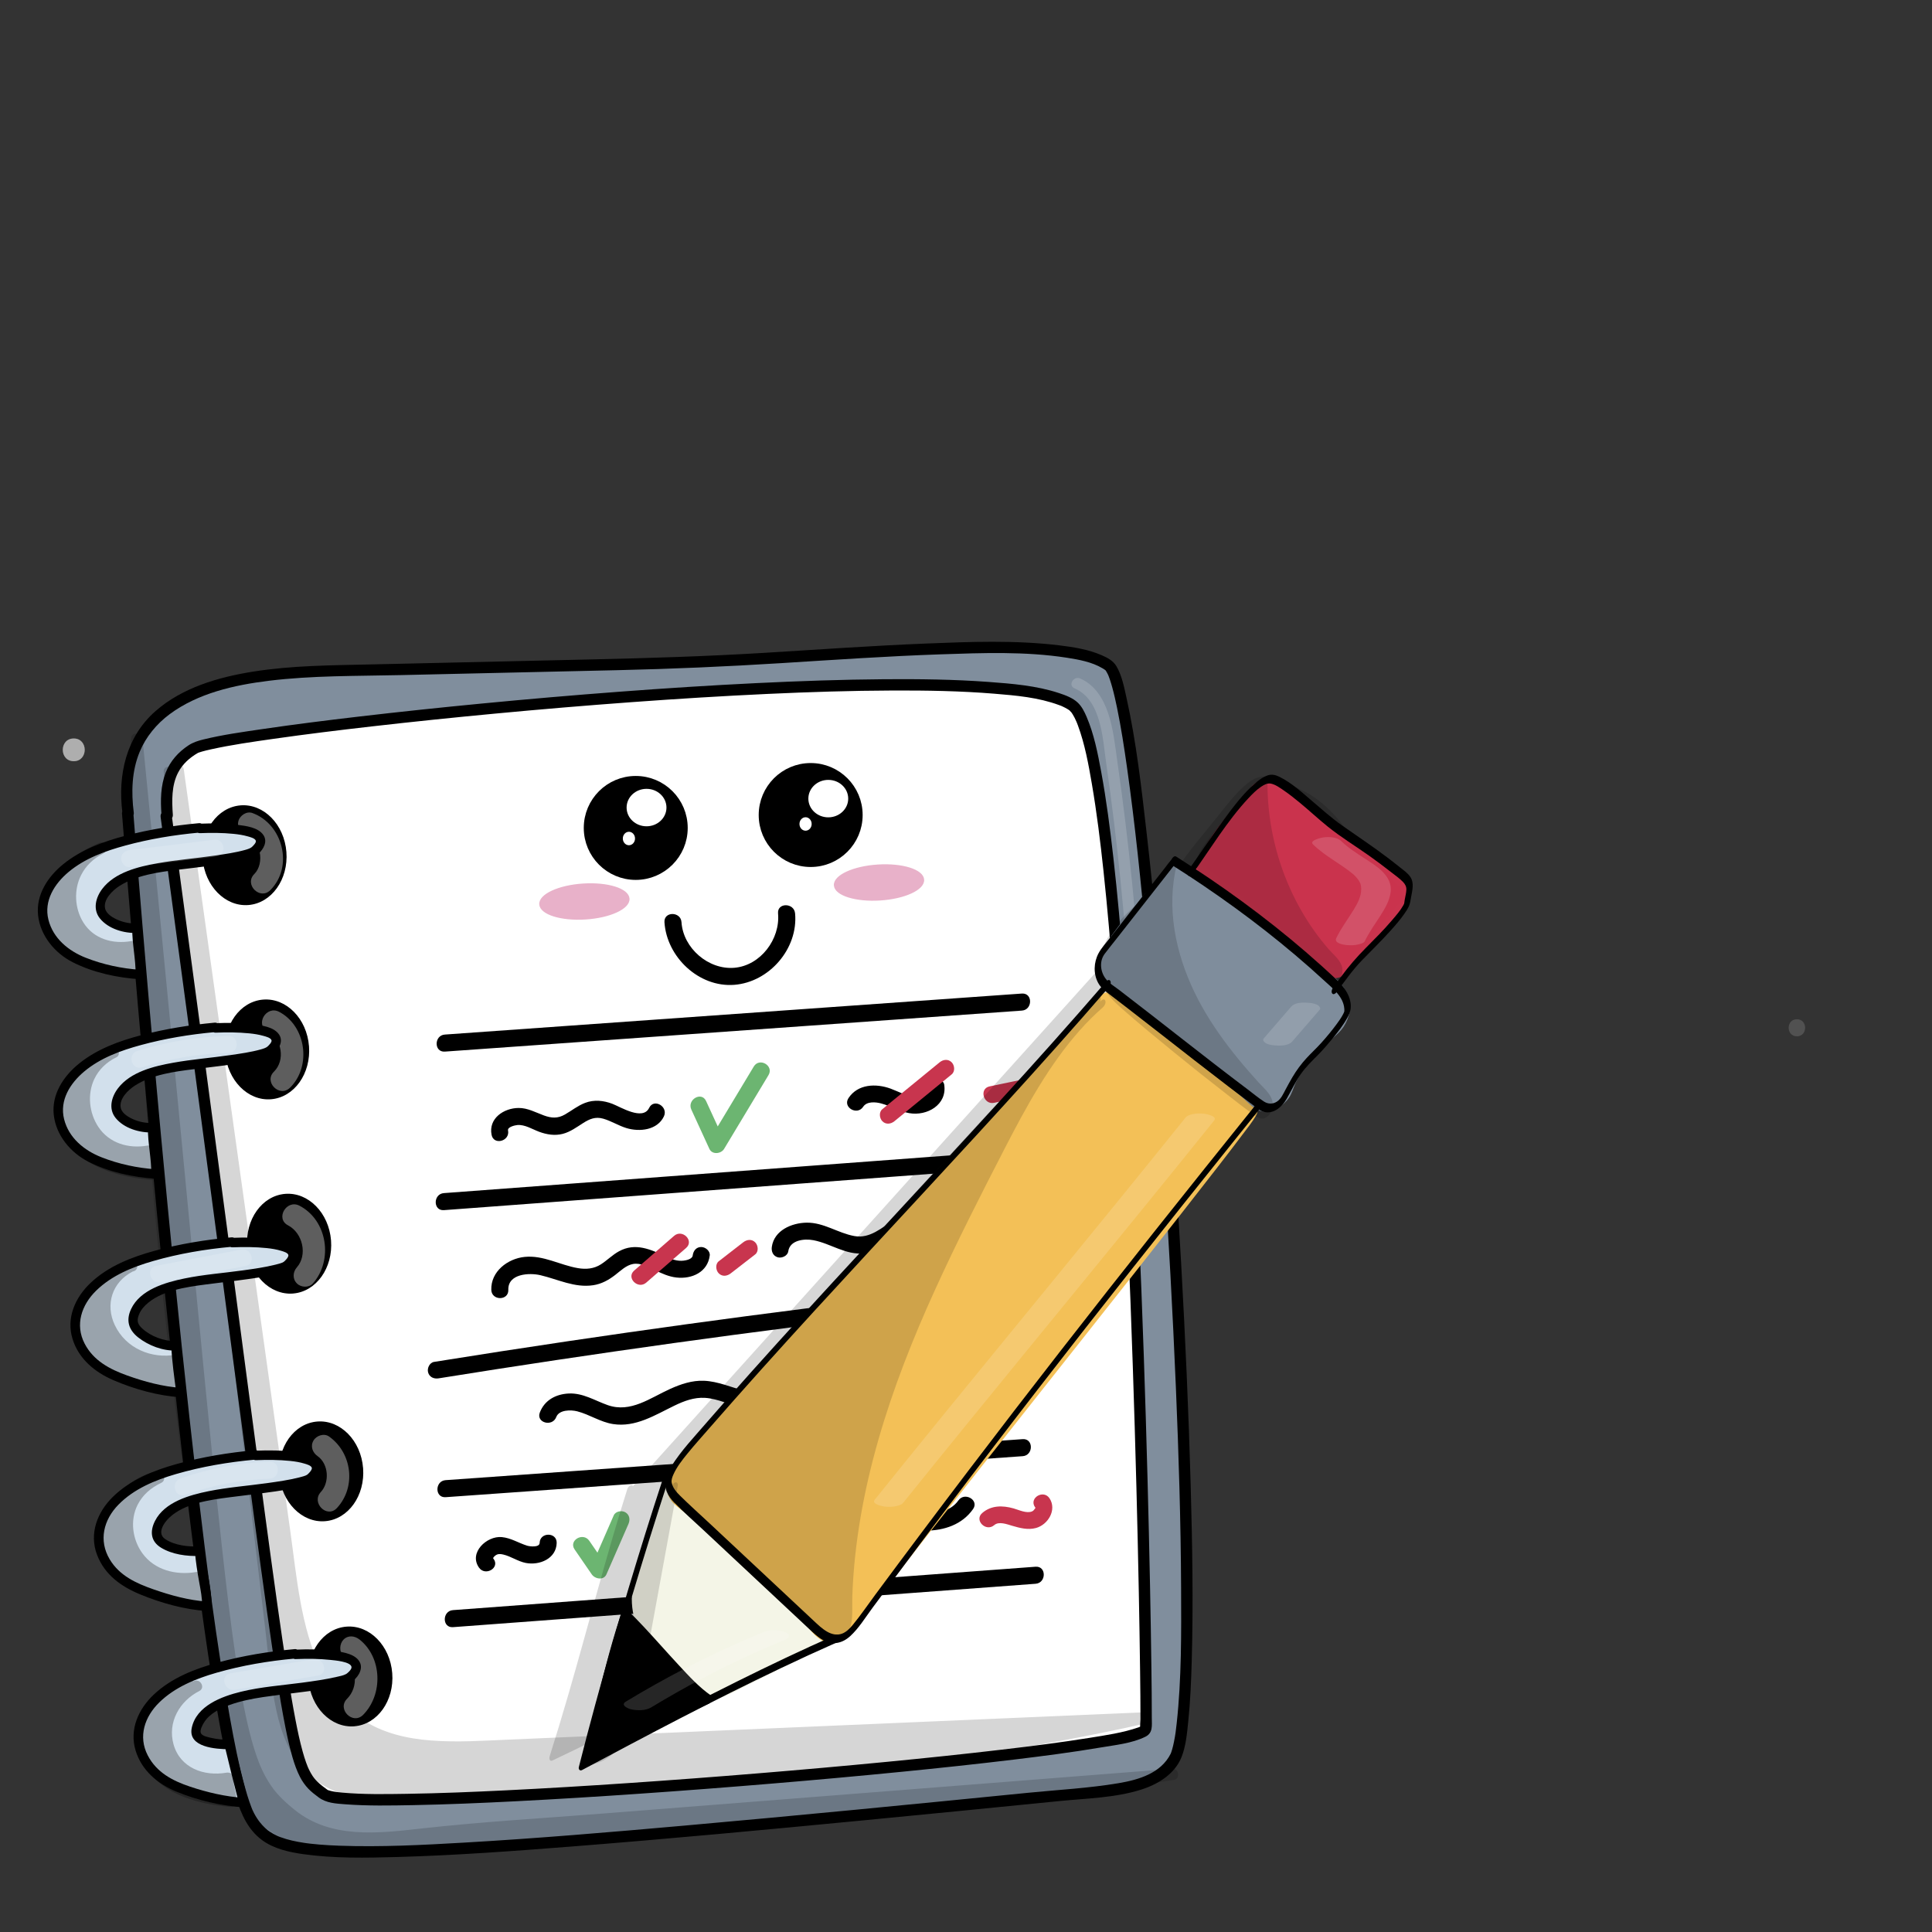 <?xml version="1.0" encoding="utf-8"?>
<!-- Generator: Adobe Adobe Illustrator 24.2.0, SVG Export Plug-In . SVG Version: 6.00 Build 0)  -->
<svg version="1.1" xmlns="http://www.w3.org/2000/svg" xmlns:xlink="http://www.w3.org/1999/xlink" x="0px" y="0px"
	 viewBox="0 0 1700.79 1700.79" style="enable-background:new 0 0 1700.79 1700.79;" xml:space="preserve">
<rect x="0" y="0" width="1700.79" height="1700.79" fill="#333333" stroke="none"/>
<style type="text/css">
	.st0{fill:#808E9D;}
	.st1{fill:#FFFFFF;}
	.st2{opacity:0.161;}
	.st3{stroke:#000000;stroke-miterlimit:10;}
	.st4{opacity:0.369;}
	.st5{fill:#D2E0EC;}
	.st6{opacity:0.271;}
	.st7{opacity:0.149;}
	.st8{stroke:#000000;stroke-width:11;stroke-miterlimit:10;}
	.st9{fill:#FFFFFF;stroke:#FFFFFF;stroke-width:4.089;stroke-miterlimit:10;}
	.st10{fill:#FFFFFF;stroke:#FFFFFF;stroke-width:1.738;stroke-miterlimit:10;}
	.st11{fill:#E8B1C9;stroke:#E8B1C9;stroke-width:1.738;stroke-miterlimit:10;}
	.st12{fill:#6CB571;}
	.st13{fill:#C8354E;}
	.st14{fill:#F4F5E7;}
	.st15{fill:#F3C057;}
	.st16{fill:#7F8D9C;}
	.st17{fill:#CA334D;}
	.st18{fill:#CA344E;}
</style>
<g id="Ebene_3">
</g>
<g id="Ebene_7">
	<g>
		<path class="st0" d="M112.41,716.37c21.28,270.81,71.85,832.86,109.41,886.79c25.58,36.73,58.89,42.85,732.62-24.83
			c29.29-2.94,66.21-4.9,79.97-30.92c33.72-63.74-22.61-934.22-58.25-961.32c-43.21-32.86-260.94-4.99-400.31-1.82
			c-92.76,2.1-185.51,4.21-278.27,6.31c-66.21,1.5-200.5,6.69-184.8,124.78"/>
		<g>
			<path d="M107.41,716.37c5.88,74.86,12.2,149.7,18.92,224.49c7.74,86.27,16,172.49,25.17,258.62
				c8.31,78.08,17.22,156.13,28.32,233.87c4.26,29.81,8.82,59.58,14.34,89.18c3.8,20.41,7.82,40.96,13.95,60.82
				c4.35,14.08,10.36,27.43,22.42,36.41c10.53,7.84,24.01,10.76,36.76,12.54c27.12,3.79,54.86,3.24,82.16,2.48
				c51.59-1.44,103.13-5.26,154.57-9.31c85.03-6.7,169.95-14.68,254.85-22.85c57.85-5.57,115.68-11.29,173.5-17.08
				c23.89-2.39,49.4-2.81,72.44-10.17c14.78-4.72,29.52-13.75,35.42-28.82c3.84-9.81,4.77-20.96,5.84-31.34
				c1.8-17.46,2.53-35.03,3.03-52.56c1.48-51.89,0.51-103.85-0.93-155.73c-1.81-64.91-4.75-129.78-8.37-194.61
				c-3.77-67.6-8.29-135.16-13.68-202.65c-4.71-58.98-10-117.93-16.75-176.71c-4.55-39.63-9.01-79.69-17.69-118.68
				c-2.04-9.18-4-19.54-8.85-27.76c-2.86-4.85-7.85-7.47-12.89-9.66c-11.87-5.18-24.91-7.23-37.68-8.77
				c-38.55-4.63-77.94-3.13-116.64-1.57c-47.65,1.93-95.23,5.31-142.83,8.21c-50.59,3.08-101.12,4.63-151.79,5.78
				c-65,1.47-130,2.95-194.99,4.42c-34.44,0.78-69.03,0.9-103.14,6.32c-30.51,4.85-62.37,14.03-86.04,34.83
				c-25.77,22.65-33.32,56.21-29.07,89.27c0.81,6.29,10.82,6.38,10,0c-2.3-17.92-1.81-36.56,5.19-53.45
				c5.51-13.29,14.94-24.67,26.45-33.21c24.88-18.45,56.98-25.65,87.18-29.36c38.32-4.7,77.3-4.13,115.83-5.01
				c63.64-1.44,127.29-2.89,190.93-4.33c48.2-1.09,96.27-3.2,144.39-6.2c46.82-2.92,93.64-6.16,140.54-7.76
				c36.67-1.25,74.45-2.67,110.85,2.98c10.67,1.66,22.22,3.78,31.48,9.33c0.89,0.54,1.82,1.08,2.63,1.74
				c-1.09-0.88-0.43-0.28-0.19-0.13c0.19,0.12,0.34,0.36,0.5,0.53c0.81,0.84-0.76-1.19-0.11-0.14c0.73,1.16,1.36,2.33,1.96,3.55
				c0.19,0.39,0.81,1.92,0.1,0.19c0.18,0.43,0.36,0.86,0.52,1.3c0.35,0.96,0.72,1.92,1.05,2.9c0.78,2.3,1.47,4.63,2.12,6.98
				c1.64,5.94,2.98,11.97,4.22,18.01c3.55,17.29,6.23,34.75,8.71,52.22c7.21,50.85,12.35,102,17.07,153.12
				c5.92,64.22,10.84,128.54,15.09,192.89c4.41,66.69,8.1,133.44,10.9,200.22c2.45,58.57,4.31,117.18,4.57,175.8
				c0.18,39.78,0.44,80.02-3.88,119.63c-0.66,6.03-1.1,9.87-2.43,16.42c-0.44,2.18-0.94,4.35-1.56,6.49
				c-0.24,0.82-0.51,1.63-0.78,2.44c-0.13,0.4-0.29,0.79-0.44,1.19c-0.47,1.28,0.45-0.89-0.02,0.06
				c-8.6,17.31-28.2,23.05-45.91,26.04c-26.27,4.43-53.27,5.83-79.77,8.47c-100.87,10.06-201.76,19.95-302.74,28.91
				c-64.41,5.71-128.87,11.19-193.42,14.93c-36.63,2.12-73.48,4.05-110.18,2.73c-5.88-0.21-11.77-0.53-17.63-1.02
				c-2.56-0.21-5.12-0.46-7.67-0.76c-1.09-0.12-2.17-0.26-3.26-0.4c-1.32-0.17,1.03,0.15-0.66-0.09c-0.55-0.08-1.11-0.16-1.66-0.24
				c-7.1-1.07-14.21-2.54-20.95-5.07c-0.62-0.23-1.24-0.48-1.86-0.73c-1.03-0.41,1.31,0.6,0.06,0.02c-0.36-0.17-0.73-0.32-1.09-0.49
				c-1.12-0.54-2.24-1.09-3.33-1.7c-1.06-0.59-2.09-1.22-3.1-1.9c-0.44-0.3-0.87-0.61-1.3-0.91c-1.59-1.09,0.62,0.58-0.55-0.42
				c-1.61-1.37-3.17-2.78-4.61-4.34c-0.71-0.78-1.38-1.58-2.06-2.39c-0.31-0.37-0.6-0.76-0.9-1.13c1.37,1.72,0.04,0.05-0.29-0.41
				c-2.08-2.88-3.82-5.83-5.29-9.07c-0.69-1.52,0.03,0.13-0.47-1.08c-0.24-0.58-0.47-1.17-0.7-1.75c-0.65-1.66-1.25-3.34-1.82-5.03
				c-1.19-3.48-2.26-7-3.26-10.53c-5.94-20.87-10.03-42.28-13.87-63.62c-11.99-66.6-20.38-133.87-28.35-201.05
				c-9.9-83.43-18.51-167.02-26.56-250.65c-7.87-81.72-15.17-163.51-22.01-245.32c-2.74-32.79-5.41-65.59-7.99-98.39
				C116.9,709.99,106.9,709.94,107.41,716.37L107.41,716.37z"/>
		</g>
	</g>
</g>
<g id="Ebene_30">
</g>
<g id="Ebene_31">
</g>
<g id="Ebene_8">
	<g>
		<path class="st1" d="M146.23,717.97c115.62,852.83,103.69,835.25,139.28,861.81c27.85,20.78,711.42-34.96,723.28-57.38
			c1.93-3.65-9.85-862.58-64.76-901.34c-72.74-51.35-744.15,20.61-772.94,37.77c-19.78,11.79-26.29,28.37-23.93,58.37"/>
		<g>
			<path d="M141.41,719.3c9.4,69.37,18.75,138.75,28.03,208.14c7.55,56.43,15.05,112.86,22.52,169.3
				c6.02,45.48,12.03,90.97,18.05,136.45c4.71,35.6,9.43,71.19,14.22,106.78c3.64,27.03,7.31,54.06,11.14,81.07
				c2.79,19.68,5.65,39.36,8.78,58.99c2.16,13.58,4.43,27.15,7.12,40.64c1.78,8.9,3.7,17.8,6.27,26.52
				c1.72,5.84,3.75,11.67,6.55,17.09c1.97,3.81,4.46,7.38,7.44,10.48c2.7,2.81,5.83,5.15,8.93,7.48c6.75,5.07,15.13,5.49,23.34,6.11
				c19.86,1.51,39.91,1.13,59.81,0.75c30.08-0.57,60.14-1.87,90.18-3.4c36.44-1.86,72.86-4.13,109.26-6.65
				c38.92-2.69,77.82-5.68,116.7-8.93c38.06-3.18,76.09-6.61,114.09-10.38c33.19-3.29,66.36-6.81,99.47-10.82
				c25.21-3.06,50.43-6.29,75.47-10.54c12.85-2.18,27.71-3.63,39.57-9.51c6.82-3.39,5.6-9.95,5.61-16.47
				c0.02-14.61-0.16-29.22-0.35-43.82c-0.31-24.21-0.73-48.43-1.21-72.64c-0.63-31.42-1.36-62.84-2.2-94.25
				c-0.96-36.1-2.05-72.19-3.29-108.27c-1.33-38.73-2.83-77.46-4.54-116.18c-1.71-38.7-3.63-77.39-5.87-116.06
				c-2.12-36.65-4.51-73.28-7.38-109.88c-2.51-32.08-5.36-64.13-8.98-96.11c-2.87-25.33-6.11-50.67-10.74-75.75
				c-3.02-16.34-6.28-33.15-12.87-48.48c-1.89-4.4-4.15-8.96-7.65-12.32c-4.45-4.27-10.93-6.63-16.67-8.52
				c-19.74-6.53-41.29-8.28-61.9-9.8c-30.5-2.26-61.14-2.6-91.71-2.38c-37.49,0.28-74.98,1.59-112.43,3.41
				c-40.49,1.97-80.95,4.58-121.37,7.63c-40.21,3.03-80.39,6.49-120.52,10.35c-36.12,3.47-72.22,7.26-108.26,11.48
				c-28.55,3.34-57.08,6.91-85.51,11.09c-17.22,2.53-34.64,4.94-51.56,9.09c-4.69,1.15-9,2.51-13.06,5.19
				c-8.9,5.88-15.93,13.71-19.9,23.67c-4.69,11.76-4.76,24.9-3.84,37.34c0.47,6.38,10.47,6.43,10,0
				c-0.9-12.26-1.19-25.79,4.61-37.02c3.92-7.59,10.2-13.18,17.54-17.4c1.13-0.65-0.97,0.36-0.19,0.07c0.36-0.13,0.71-0.28,1.07-0.4
				c0.93-0.29,1.85-0.6,2.79-0.87c2.51-0.72,5.05-1.31,7.59-1.87c18.18-4.02,36.71-6.64,55.14-9.27
				c28.81-4.11,57.7-7.64,86.61-10.95c36.18-4.14,72.41-7.87,108.66-11.29c39.99-3.77,80.02-7.14,120.08-10.07
				c39.94-2.92,79.92-5.41,119.93-7.26c36.58-1.69,73.2-2.86,109.82-2.99c29.86-0.1,59.79,0.36,89.56,2.81
				c19.14,1.58,38.67,3.22,57.02,10.04c2.42,0.9,1.42,0.45,3.54,1.46c1.32,0.63,2.61,1.29,3.86,2.05c0.51,0.31,1,0.65,1.5,0.97
				c1.17,0.76-0.79-0.82,0.16,0.13c0.63,0.63,1.23,1.26,1.82,1.93c-0.16-0.18-0.53-0.81,0.14,0.22c0.3,0.47,0.62,0.92,0.92,1.39
				c0.61,0.98,1.17,1.99,1.69,3.01c0.62,1.21,1.18,2.44,1.72,3.68c-0.4-0.91,0.08,0.17,0.37,0.93c0.29,0.76,0.59,1.51,0.87,2.27
				c6.07,16.41,9.24,33.97,12.2,51.16c4.37,25.44,7.5,51.09,10.25,76.75c3.46,32.25,6.22,64.58,8.66,96.93
				c2.75,36.48,5.06,73,7.11,109.53c2.17,38.6,4.04,77.21,5.7,115.84c1.64,38.09,3.08,76.18,4.36,114.28
				c1.19,35.47,2.24,70.94,3.17,106.41c0.8,30.69,1.51,61.39,2.1,92.09c0.45,23.37,0.85,46.75,1.14,70.12
				c0.17,13.92,0.35,27.85,0.31,41.78c-0.01,2.53-0.57,5.66-0.12,8.15c-0.15-0.81,1.01-2.52,1.42-2.7
				c-0.55,0.23-1.13,0.68-1.66,0.97c-0.25,0.14-1.57,0.71-0.58,0.28c0.99-0.43-0.58,0.23-0.88,0.33
				c-13.85,4.77-28.73,6.89-43.14,9.21c-25.48,4.09-51.1,7.3-76.72,10.32c-33.73,3.97-67.51,7.48-101.31,10.76
				c-37.81,3.67-75.64,7.02-113.5,10.13c-38.45,3.16-76.91,6.06-115.4,8.66c-35.66,2.41-71.35,4.59-107.05,6.33
				c-28.99,1.42-58,2.61-87.03,3.06c-18.89,0.29-37.98,0.63-56.82-1.07c-1.51-0.14-3.03-0.3-4.54-0.48
				c-1.46-0.17,0.83,0.15-0.75-0.1c-0.63-0.1-1.26-0.19-1.89-0.3c-1.85-0.33-3.64-0.76-5.42-1.36c0.69,0.23,0.53,0.44-0.49-0.35
				c-0.39-0.3-0.79-0.59-1.18-0.88c-0.75-0.55-1.49-1.11-2.23-1.66c-0.35-0.26-0.7-0.53-1.05-0.8c0.54,0.41,0.88,0.72-0.08-0.07
				c-0.66-0.55-1.34-1.08-1.99-1.64c-1.3-1.12-2.54-2.3-3.7-3.57c-0.6-0.66-1.16-1.36-1.73-2.05c1.35,1.64-0.43-0.61-0.94-1.38
				c-1.18-1.78-2.21-3.65-3.14-5.57c-0.27-0.56-0.52-1.12-0.78-1.69c-0.12-0.26-0.23-0.53-0.35-0.79c-0.48-1.07,0.54,1.35,0.05,0.12
				c-0.52-1.31-1.04-2.61-1.51-3.94c-1.13-3.15-2.11-6.36-3.01-9.59c-2.53-9.07-4.46-18.31-6.25-27.55
				c-2.69-13.92-4.99-27.91-7.19-41.91c-3.15-20.07-6.05-40.19-8.88-60.31c-3.82-27.13-7.5-54.27-11.15-81.43
				c-4.82-35.9-9.58-71.82-14.33-107.73c-6.07-45.91-12.14-91.82-18.22-137.73c-7.52-56.76-15.07-113.52-22.67-170.27
				c-8.85-66.16-17.76-132.31-26.73-198.45C150.19,710.3,140.56,713,141.41,719.3L141.41,719.3z"/>
		</g>
	</g>
</g>
<g id="Ebene_20">
	<g class="st2">
		<path d="M156.96,678.62c32.72,233.97,65.44,467.94,98.16,701.9c7.13,50.95,17.84,107.94,60.34,136.92
			c32.7,22.3,75.36,21.43,114.91,19.73c192.27-8.26,384.55-16.52,576.82-24.77c-207.52,46.68-421.21,57.29-633.66,67.72
			c-33.64,1.65-70.94,2.13-96.46-19.86c-24.9-21.45-30.39-57.27-34.26-89.92c-31.23-263.56-62.46-527.13-93.68-790.69"/>
		<g>
			<path d="M152.13,679.95c14.93,106.77,29.86,213.54,44.79,320.31s29.86,213.54,44.79,320.31c3.46,24.75,6.67,49.55,10.46,74.26
				c3.05,19.91,6.85,39.83,13.32,58.94c6.03,17.82,14.4,34.9,26.62,49.32c13.17,15.54,30.7,26.49,50.09,32.51
				c20.97,6.51,43.33,7.61,65.14,7.31c25.3-0.35,50.62-1.91,75.9-3c53.56-2.3,107.11-4.6,160.67-6.9
				c107.78-4.63,215.56-9.26,323.34-13.89c13.31-0.57,26.61-1.14,39.92-1.71c-0.44-3.27-0.89-6.55-1.33-9.82
				c-105.18,23.6-212.15,38.06-319.45,47.81c-106.6,9.69-213.75,15.9-320.7,20.09c-21.3,0.83-43.43,0.88-63.72-6.48
				c-20.55-7.45-34.96-23.62-42.66-43.78c-7.78-20.36-10.02-42.3-12.57-63.78c-3.25-27.41-6.5-54.83-9.74-82.24
				c-12.99-109.65-25.98-219.31-38.98-328.96C185,940.26,171.97,830.27,158.94,720.29c-1.6-13.54-3.21-27.08-4.81-40.62
				c-0.75-6.31-10.76-6.39-10,0c13.23,111.63,26.45,223.27,39.68,334.9c13.23,111.63,26.45,223.27,39.68,334.9
				c3.33,28.07,6.65,56.15,9.98,84.22c2.86,24.14,4.69,48.74,9.91,72.53c4.37,19.95,12.03,40.01,26.88,54.57
				c15.46,15.16,36.34,21.68,57.43,23.95c23.86,2.57,48.12,0.27,72-0.91c27.47-1.36,54.94-2.74,82.4-4.23
				c54.29-2.95,108.56-6.3,162.76-10.66c108.59-8.74,217.03-21.56,323.86-43.21c13.3-2.7,26.57-5.54,39.81-8.51
				c5.47-1.23,4.32-10.06-1.33-9.82c-106.45,4.57-212.9,9.14-319.35,13.72c-53.22,2.29-106.45,4.57-159.67,6.86
				c-26.61,1.14-53.22,2.29-79.84,3.43c-22.96,0.99-46.06,2.54-69.03,0.77c-21.56-1.65-43.25-6.71-61.32-19.05
				c-15.68-10.7-27.15-26.24-35.27-43.22c-18.07-37.77-21.48-81.45-27.2-122.35c-14.7-105.12-29.4-210.24-44.1-315.36
				c-14.7-105.12-29.4-210.24-44.1-315.36c-1.84-13.18-3.69-26.36-5.53-39.54C160.89,670.95,151.25,673.65,152.13,679.95
				L152.13,679.95z"/>
		</g>
	</g>
	<g class="st2">
		<path d="M120.51,650.55c86.28,873,77.27,900.21,137.32,947.83c39.09,31,90.51,17.48,140.25,13.57
			c211.4-16.62,422.79-33.23,634.19-49.85c-241.16,36.62-484.89,56.35-728.8,58.99c-20.16,0.22-41.42,0.04-58.84-10.09
			c-28.21-16.4-36.82-52.45-42.48-84.6c-50.83-288.65-78.27-581.42-81.95-874.49"/>
		<g>
			<path d="M115.51,650.55c9.76,98.76,19.36,197.54,28.87,296.32c7.2,74.73,14.33,149.47,21.59,224.2
				c5.24,53.95,10.53,107.9,16.27,161.79c3.99,37.45,8.16,74.9,13.25,112.22c3.27,23.98,6.84,47.98,12.04,71.63
				c3.3,14.98,7.28,29.9,13.47,43.97c4.23,9.59,9.76,18.5,16.81,26.28c16.69,18.42,39.14,31.28,63.89,34.77
				c22.21,3.13,44.63,0.72,66.77-1.76c25.72-2.88,51.52-4.75,77.32-6.78c56.33-4.43,112.66-8.85,168.98-13.28
				c111.99-8.8,223.99-17.61,335.98-26.41c27.17-2.14,54.34-4.27,81.51-6.41c-0.44-3.27-0.89-6.55-1.33-9.82
				c-116.89,17.73-234.36,31.49-352.18,41.25c-117.28,9.72-234.88,15.48-352.54,17.26c-13.77,0.21-27.62,0.74-41.39,0.11
				c-12.4-0.56-25.17-2.39-36.21-8.4c-19.24-10.46-29.01-31.05-34.79-51.26c-6.88-24.03-10.06-49.22-14.19-73.82
				c-4.89-29.1-9.53-58.24-13.94-87.41c-17.53-115.93-31.26-232.43-41.23-349.26c-9.95-116.62-16.14-233.55-18.55-350.57
				c-0.3-14.42-0.53-28.85-0.72-43.27c-0.08-6.43-10.08-6.45-10,0c1.52,119.33,6.94,238.6,16.29,357.57
				c9.29,118.11,22.44,235.91,39.38,353.16c8.37,57.93,16.91,116.06,28.01,173.54c4.01,20.74,9.55,42.5,22.24,59.8
				c14.23,19.39,35.13,27.82,58.63,29.61c13.79,1.05,27.71,0.46,41.52,0.26c14.83-0.21,29.66-0.49,44.49-0.82
				c29.99-0.68,59.97-1.62,89.94-2.82c59.62-2.38,119.19-5.79,178.69-10.21c119.12-8.85,237.92-21.79,356.16-38.74
				c14.36-2.06,28.7-4.18,43.04-6.35c5.53-0.84,4.28-10.26-1.33-9.82c-111.33,8.75-222.66,17.5-333.99,26.25
				c-55.67,4.38-111.33,8.75-167,13.13c-53.7,4.22-107.63,7.3-161.16,13.31c-37.52,4.22-79.01,9.04-110.51-16.36
				c-3.6-2.91-7.14-5.91-10.46-9.14c-1.62-1.57-3.19-3.2-4.69-4.88c-0.76-0.85-1.5-1.71-2.23-2.59c-0.35-0.42-0.69-0.85-1.03-1.28
				c-1.05-1.3,0.56,0.79-0.44-0.57c-2.96-4.02-5.61-8.22-7.92-12.65c-1.3-2.51-2.48-5.07-3.62-7.66c-0.5-1.15,0.19,0.46,0,0.01
				c-0.14-0.33-0.28-0.67-0.41-1c-0.3-0.75-0.61-1.51-0.9-2.26c-0.59-1.51-1.15-3.03-1.69-4.55c-2.52-7.09-4.58-14.34-6.42-21.63
				c-5.3-21.09-8.82-42.62-12.01-64.12c-4.88-32.89-8.76-66.31-12.48-99.97c-5.48-49.53-10.42-99.12-15.3-148.72
				c-6.76-68.81-13.34-137.65-19.95-206.47c-8.85-92.09-17.74-184.18-26.77-276.25c-2.59-26.39-5.18-52.77-7.79-79.16
				C124.88,644.2,114.87,644.14,115.51,650.55L115.51,650.55z"/>
		</g>
	</g>
</g>
<g id="Ebene_9">
	
		<ellipse transform="matrix(0.997 -0.078 0.078 0.997 -58.298 19.189)" class="st3" cx="215.46" cy="752.73" rx="36.5" ry="43.5"/>
	
		<ellipse transform="matrix(0.997 -0.078 0.078 0.997 -71.629 21.278)" class="st3" cx="235.41" cy="923.69" rx="36.5" ry="43.5"/>
	
		<ellipse transform="matrix(0.997 -0.078 0.078 0.997 -84.963 23.327)" class="st3" cx="254.87" cy="1094.69" rx="36.5" ry="43.5"/>
	
		<ellipse transform="matrix(0.997 -0.078 0.078 0.997 -100.574 26.158)" class="st3" cx="283.15" cy="1295.09" rx="36.5" ry="43.5"/>
	
		<ellipse transform="matrix(0.997 -0.078 0.078 0.997 -114.636 28.727)" class="st3" cx="308.87" cy="1475.63" rx="36.5" ry="43.5"/>
</g>
<g id="Ebene_11">
	<g class="st4">
		<g>
			<path class="st1" d="M216.89,735c12.76,4.65,16.32,25.08,6.94,34.48c-9.11,9.12,5.03,23.27,14.14,14.14
				c20.65-20.68,11.11-58.1-15.77-67.9c-5.07-1.85-10.95,2.08-12.3,6.98C208.38,728.27,211.8,733.15,216.89,735L216.89,735z"/>
		</g>
	</g>
	<g class="st4">
		<g>
			<path class="st1" d="M235.64,908.01c12.76,6.68,15.57,25.54,5.53,35.39c-9.2,9.03,4.94,23.17,14.14,14.14
				c19.06-18.7,14.27-54.32-9.58-66.8C234.34,884.78,224.22,902.03,235.64,908.01L235.64,908.01z"/>
		</g>
	</g>
	<g class="st4">
		<g>
			<path class="st1" d="M253.56,1078.7c13.01,6.77,17.35,26.13,7.78,36.97c-3.57,4.05-3.99,10.15,0,14.14
				c3.64,3.64,10.56,4.07,14.14,0c17.95-20.36,12.82-55.55-11.83-68.39C252.25,1055.5,242.12,1072.75,253.56,1078.7L253.56,1078.7z"
				/>
		</g>
	</g>
	<g class="st4">
		<g>
			<path class="st1" d="M279.55,1281.84c9.79,6.9,10.76,23.15,2.9,31.59c-8.76,9.41,5.35,23.59,14.14,14.14
				c17.17-18.44,13.42-48.65-6.95-63c-4.42-3.11-11.12-0.79-13.68,3.59C273.03,1273.16,275.12,1278.72,279.55,1281.84
				L279.55,1281.84z"/>
		</g>
	</g>
	<g class="st4">
		<g>
			<path class="st1" d="M302.43,1457.52c11.64,9.24,13.69,27.3,3.08,37.98c-9.08,9.14,5.06,23.29,14.14,14.14
				c17.64-17.77,16.92-50.4-3.08-66.27c-4.23-3.35-10.02-4.13-14.14,0C298.95,1446.86,298.18,1454.15,302.43,1457.52L302.43,1457.52
				z"/>
		</g>
	</g>
	<g class="st4">
		<g>
			<path class="st1" d="M64.93,670.1c12.87,0,12.89-20,0-20C52.06,650.1,52.04,670.1,64.93,670.1L64.93,670.1z"/>
		</g>
	</g>
	<g class="st4">
		<g>
			<path class="st1" d="M64.93,670.1c12.87,0,12.89-20,0-20C52.06,650.1,52.04,670.1,64.93,670.1L64.93,670.1z"/>
		</g>
	</g>
</g>
<g id="Ebene_5">
	<g>
		<path class="st5" d="M176.08,729.28c25.33-1.06,68.8,1.02,47.75,20.1c-5.61,5.08-50.68,10.12-65.98,11.97
			c-22,2.66-66.15,8.69-69.57,35.81c-1.44,11.44,17.45,20.81,32.32,19.97c-0.35,12.37,3.28,28.43,2.94,40.79
			c-21.03-1.27-52.66-8.88-66.99-20.43c-14.33-11.55-21.9-28.33-18.18-44.49c4.79-20.82,27.13-37.74,52.21-46.81
			c25.08-9.07,57.38-14.91,84.58-17.34"/>
		<g>
			<path d="M176.08,733.45c9.82-0.39,19.7-0.37,29.49,0.61c4.21,0.42,8.44,1.05,12.52,2.22c1.88,0.54,6.44,1.59,7.13,3.86
				c0.5,1.66-2.3,4.41-3.49,5.5c-1.18,1.08-3.46,1.88-5.91,2.56c-8.71,2.42-17.77,3.69-26.7,4.99c-16.75,2.44-33.7,3.75-50.37,6.73
				c-16.98,3.04-37.6,8.01-48.65,22.46c-5.83,7.63-8.63,18.16-2.08,26.21c7.47,9.18,21.16,13.11,32.58,12.7
				c-1.39-1.39-2.78-2.78-4.17-4.17c-0.21,13.67,3.15,27.12,2.94,40.79c1.39-1.39,2.78-2.78,4.17-4.17
				c-16.33-1.07-32.91-4.62-48.15-10.65c-15.13-5.98-28.63-17.02-32.75-33.43c-4.19-16.71,5.34-31.66,17.74-42.04
				c14.36-12.01,32.22-18.46,50.05-23.3c21.15-5.75,42.92-9.33,64.73-11.33c5.3-0.49,5.35-8.82,0-8.33
				c-21.71,1.99-43.38,5.45-64.48,10.98c-19.67,5.16-39.04,12.2-55.02,25.14c-13.54,10.96-24.14,26.98-22.12,45.07
				c2,17.94,14.76,33.27,30.54,41.26c18.12,9.17,39.29,13.65,59.46,14.97c2.27,0.15,4.13-2.03,4.17-4.17
				c0.21-13.67-3.15-27.12-2.94-40.79c0.03-2.19-1.94-4.25-4.17-4.17c-5.6,0.2-11.17-0.75-16.35-2.91
				c-4.33-1.8-10.4-5.09-11.66-10.06c-2.02-8.02,6.52-16.19,12.46-19.98c15.15-9.67,34.45-12.26,51.94-14.39
				c17.63-2.15,35.36-3.99,52.79-7.48c6.01-1.2,13.21-2.22,17.83-6.6c4.47-4.24,8.18-10.74,4.19-16.52
				c-4.65-6.75-15.42-7.96-22.8-8.9c-10.9-1.38-21.96-1.44-32.92-1C170.74,725.33,170.71,733.66,176.08,733.45L176.08,733.45z"/>
		</g>
	</g>
</g>
<g id="Ebene_5_Kopie">
	<g>
		<path class="st5" d="M189.88,904.91c25.33-1.06,68.8,1.02,47.75,20.1c-5.61,5.08-50.68,10.12-65.98,11.97
			c-22,2.66-66.15,8.69-69.57,35.81c-1.44,11.44,17.45,20.81,32.32,19.97c-0.35,12.37,3.28,28.43,2.94,40.79
			c-21.03-1.27-52.66-8.88-66.99-20.43c-14.33-11.55-21.9-28.33-18.18-44.49c4.79-20.82,27.13-37.74,52.21-46.81
			s57.38-14.91,84.58-17.34"/>
		<g>
			<path d="M189.88,909.07c9.82-0.39,19.7-0.37,29.49,0.61c4.21,0.42,8.44,1.05,12.52,2.22c1.88,0.54,6.44,1.59,7.13,3.86
				c0.5,1.66-2.3,4.41-3.49,5.5c-1.18,1.08-3.46,1.88-5.91,2.56c-8.71,2.42-17.77,3.69-26.7,4.99c-16.75,2.44-33.7,3.75-50.37,6.73
				c-16.98,3.04-37.6,8.01-48.65,22.46c-5.83,7.63-8.63,18.16-2.08,26.21c7.47,9.18,21.16,13.11,32.58,12.7
				c-1.39-1.39-2.78-2.78-4.17-4.17c-0.21,13.67,3.15,27.12,2.94,40.79c1.39-1.39,2.78-2.78,4.17-4.17
				c-16.33-1.07-32.91-4.62-48.15-10.65c-15.13-5.98-28.63-17.02-32.75-33.43c-4.19-16.71,5.34-31.66,17.74-42.04
				c14.36-12.01,32.22-18.46,50.05-23.3c21.15-5.75,42.92-9.33,64.73-11.33c5.3-0.49,5.35-8.82,0-8.33
				c-21.71,1.99-43.38,5.45-64.48,10.98c-19.67,5.16-39.04,12.2-55.02,25.14c-13.54,10.96-24.14,26.98-22.12,45.07
				c2,17.94,14.76,33.27,30.54,41.26c18.12,9.17,39.29,13.65,59.46,14.97c2.27,0.15,4.13-2.03,4.17-4.17
				c0.21-13.67-3.15-27.12-2.94-40.79c0.03-2.19-1.94-4.25-4.17-4.17c-5.6,0.2-11.17-0.75-16.35-2.92
				c-4.33-1.8-10.4-5.09-11.66-10.06c-2.02-8.02,6.52-16.19,12.46-19.98c15.15-9.67,34.45-12.26,51.94-14.39
				c17.63-2.15,35.36-3.99,52.79-7.48c6.01-1.2,13.21-2.22,17.83-6.6c4.47-4.24,8.18-10.74,4.19-16.52
				c-4.65-6.75-15.42-7.96-22.8-8.9c-10.9-1.38-21.96-1.44-32.92-1C184.53,900.95,184.51,909.29,189.88,909.07L189.88,909.07z"/>
		</g>
	</g>
</g>
<g id="Ebene_5_Kopie_2">
	<g>
		<path class="st5" d="M204.73,1093.89c25.33-1.06,68.8,1.02,47.75,20.1c-5.61,5.08-50.68,10.12-65.98,11.97
			c-22,2.66-66.15,8.69-69.57,35.81c-1.44,11.44,23.15,23.83,38.01,22.99c1.19,26.24,2.62,27.44,4.41,41.19
			c-21.03-1.27-59.83-12.3-74.16-23.85s-21.9-28.33-18.18-44.49c4.79-20.82,27.13-37.74,52.21-46.81s57.38-14.91,84.58-17.34"/>
		<g>
			<path d="M204.73,1098.05c10.01-0.4,20.09-0.37,30.06,0.67c4.31,0.45,8.67,1.13,12.82,2.42c1.73,0.54,5.65,1.59,6.23,3.59
				c0.56,1.92-3.19,5.52-4.18,6.19c-1.49,1.02-5,1.85-7.26,2.42c-9.29,2.31-18.83,3.65-28.3,4.97c-17.23,2.41-34.71,3.67-51.77,7.18
				c-16.91,3.48-38.93,9.82-46.94,26.91c-4.64,9.91-2.21,18.31,6.3,25c9.09,7.15,21.6,11.91,33.25,11.51
				c-1.39-1.39-2.78-2.78-4.17-4.17c0.65,13.95,2.58,27.4,4.41,41.19c1.39-1.39,2.78-2.78,4.17-4.17
				c-16.07-1.08-32.24-5.45-47.35-10.87c-15.35-5.51-29.68-12.99-37.5-28.09c-8.65-16.7-2.65-34.07,10.12-46.58
				c13.82-13.53,32.11-20.9,50.4-26.16c22.41-6.44,45.59-10.34,68.79-12.47c5.3-0.49,5.35-8.82,0-8.33
				c-22.83,2.09-45.64,5.78-67.76,11.86c-20.34,5.58-40.67,13.49-56.25,28.19c-13.53,12.76-21.61,30.72-15.97,49.26
				c5.38,17.67,19.65,29.4,36.03,36.44c18.6,7.99,39.24,13.73,59.49,15.08c2.04,0.14,4.45-2.03,4.17-4.17
				c-1.83-13.8-3.76-27.25-4.41-41.19c-0.1-2.19-1.83-4.25-4.17-4.17c-10.25,0.35-21.99-4-29.57-10.92
				c-3.13-2.86-4.93-5.58-3.85-9.84c1.06-4.18,3.39-7.76,6.46-10.75c13.3-12.94,35.49-15.96,53.08-18.29
				c17.89-2.37,35.87-4.09,53.64-7.34c6.27-1.15,14.18-1.99,19.62-5.66c5.28-3.56,10.25-11.24,6.61-17.49
				c-4.12-7.06-14.91-8.46-22.16-9.44c-11.26-1.52-22.69-1.6-34.03-1.15C199.38,1089.93,199.36,1098.27,204.73,1098.05
				L204.73,1098.05z"/>
		</g>
	</g>
</g>
<g id="Ebene_5_Kopie_3">
	<g>
		<path class="st5" d="M225.38,1281.26c25.33-1.06,68.8,1.02,47.75,20.1c-5.61,5.08-50.68,10.12-65.98,11.97
			c-22,2.66-66.15,8.69-69.57,35.81c-1.44,11.44,23.26,17.24,38.12,16.41c1.72,21.92,6.77,36.17,6.42,48.53
			c-21.03-1.27-61.95-13.05-76.28-24.6s-21.9-28.33-18.18-44.49c4.79-20.82,27.13-37.74,52.21-46.81
			c25.08-9.07,57.38-14.91,84.58-17.34"/>
		<g>
			<path d="M225.38,1285.42c10.01-0.4,20.09-0.37,30.06,0.67c4.31,0.45,8.67,1.13,12.82,2.42c1.71,0.53,5.64,1.59,6.24,3.6
				c0.56,1.87-3.2,5.52-4.19,6.19c-1.38,0.94-4.71,1.77-6.83,2.31c-9.22,2.34-18.72,3.67-28.12,4.99
				c-17.24,2.42-34.73,3.69-51.81,7.15c-16.8,3.4-38.64,9.51-47.08,26.14c-4.63,9.13-3.9,17.91,5.24,23.54
				c9.69,5.97,22.79,7.77,33.99,7.27c-1.39-1.39-2.78-2.78-4.17-4.17c0.78,9.26,2.21,18.42,3.88,27.56
				c1.26,6.94,2.65,13.89,2.54,20.97c1.39-1.39,2.78-2.78,4.17-4.17c-15.94-1.07-31.96-5.5-46.99-10.75
				c-15.19-5.3-29.92-11.99-38.52-26.36c-9.97-16.66-5.45-34.8,7.63-48.16c13.69-13.97,32.17-21.59,50.63-26.96
				c22.65-6.59,46.12-10.55,69.59-12.7c5.3-0.49,5.35-8.82,0-8.33c-23.11,2.12-46.2,5.87-68.58,12.08
				c-20.5,5.69-41.05,13.85-56.5,28.99c-13.68,13.4-21.07,32.33-13.96,50.99c6.69,17.57,21.15,27.95,37.89,34.85
				c18.45,7.6,38.83,13.34,58.81,14.68c2.27,0.15,4.13-2.03,4.17-4.17c0.25-16.23-5.07-32.38-6.42-48.53
				c-0.18-2.17-1.76-4.27-4.17-4.17c-9.82,0.44-21.83-0.84-30.22-6.41c-7.49-4.98-1.5-14.12,3.51-18.86
				c13.46-12.73,35.6-15.7,53.19-18c17.92-2.35,35.93-4.09,53.71-7.38c6.22-1.15,14.26-1.98,19.49-5.88
				c5.01-3.73,9.79-10.99,6.18-17.17c-4.11-7.05-14.92-8.46-22.16-9.44c-11.26-1.52-22.69-1.6-34.03-1.15
				C220.04,1277.3,220.01,1285.64,225.38,1285.42L225.38,1285.42z"/>
		</g>
	</g>
</g>
<g id="Ebene_5_Kopie_4">
	<g>
		<path class="st5" d="M260.29,1456.38c25.33-1.06,68.8,1.02,47.75,20.1c-5.61,5.08-50.68,10.12-65.98,11.97
			c-22,2.66-66.15,8.69-69.57,35.81c-1.44,11.44,29.3,11.5,29.3,11.5s8.18,33.78,12.71,51.14c-21.03-1.27-59.42-10.75-73.75-22.3
			s-21.9-28.33-18.18-44.49c4.79-20.82,27.13-37.74,52.21-46.81s57.38-14.91,84.58-17.34"/>
		<g>
			<path d="M260.29,1460.54c10.2-0.41,20.49-0.38,30.64,0.73c3.59,0.39,17.78,1.47,18.51,6.17c0.37,2.34-3.89,5.78-4.66,6.2
				c-2.57,1.41-5.78,1.96-8.61,2.61c-9.96,2.29-20.14,3.7-30.26,5.06c-17.92,2.4-36.14,3.66-53.74,7.95
				c-17.01,4.14-39.28,12.4-43.36,31.83c-3.6,17.15,21.26,18.76,32.98,18.81c-1.34-1.02-2.68-2.04-4.02-3.06
				c4.13,17.07,8.28,34.15,12.71,51.14c1.34-1.76,2.68-3.52,4.02-5.27c-15.94-1.05-31.96-4.8-47.08-9.85
				c-15.46-5.16-29.54-12.46-37.36-27.56c-8.65-16.7-2.65-34.07,10.12-46.58c13.82-13.53,32.11-20.9,50.4-26.16
				c22.41-6.44,45.59-10.34,68.79-12.47c5.3-0.49,5.35-8.82,0-8.33c-22.83,2.09-45.64,5.78-67.76,11.86
				c-20.34,5.58-40.67,13.49-56.25,28.19c-13.53,12.76-21.61,30.72-15.97,49.26c5.34,17.52,19.38,29.3,35.75,36.08
				c18.6,7.7,39.27,12.58,59.36,13.9c2.76,0.18,4.66-2.8,4.02-5.27c-4.43-17-8.58-34.07-12.71-51.14c-0.43-1.78-2.23-3.05-4.02-3.06
				c-5.3-0.02-10.7-0.5-15.88-1.69c-2.43-0.56-7.7-1.48-9.01-4.02c-1.31-2.54,1.3-7.19,2.63-9.37c4.81-7.92,14.02-12.47,22.43-15.52
				c9.58-3.47,19.65-5.49,29.71-7c18.37-2.77,36.89-4.31,55.21-7.45c7.11-1.22,15.72-2.04,22.11-5.7
				c5.47-3.13,10.95-10.94,7.86-17.32c-3.56-7.34-14.27-8.98-21.41-10.01c-11.62-1.66-23.44-1.77-35.14-1.3
				C254.95,1452.42,254.92,1460.76,260.29,1460.54L260.29,1460.54z"/>
		</g>
	</g>
</g>
<g id="Ebene_12">
	<g class="st6">
		<path d="M88.32,747.03c-45.66,22.63-29.14,96.93,28.53,86.24c-0.71,4.57,3.12,15.81,2.41,20.38
			c-29.47-2.54-65.71-12.76-74.04-40.48s15.88-55.34,43.42-66.26"/>
		<g>
			<path d="M85.79,742.72c-17.53,8.91-28.64,26.66-28.77,46.37c-0.11,18.1,9.23,36.34,25.63,44.78c11.07,5.69,23.42,6.36,35.52,4.24
				c-2.11-1.61-4.22-3.21-6.33-4.82c-0.65,6.88,3.06,13.54,2.41,20.38c1.67-1.67,3.33-3.33,5-5c-23.13-2.08-54.5-8.19-66.65-30.63
				c-15.12-27.92,13.24-56.45,37.36-66.29c5.88-2.4,3.31-12.07-2.66-9.64c-23.59,9.62-46.8,30.09-48.67,57.08
				c-1.76,25.3,18.24,42.51,39.86,50.83c13.01,5.01,26.92,7.41,40.76,8.66c2.87,0.26,4.76-2.51,5-5c0.65-6.88-3.06-13.54-2.41-20.38
				c0.33-3.52-3.44-5.33-6.33-4.82c-16.19,2.85-33.04-1.86-42.09-16.33c-7.71-12.33-8.61-28.76-2.02-41.78
				c4.27-8.44,11.05-14.73,19.44-18.99C96.58,748.43,91.52,739.8,85.79,742.72L85.79,742.72z"/>
		</g>
	</g>
</g>
<g id="Ebene_12_Kopie">
	<g class="st6">
		<path d="M99.57,926.58c-45.66,22.63-26.24,97.43,31.42,86.74c-0.71,4.57,3.12,15.81,2.41,20.38
			c-29.47-2.54-65.71-12.76-74.04-40.48s11.47-53.48,40.22-66.55"/>
		<g>
			<path d="M97.04,922.26c-17.52,8.91-28.3,26.85-27.79,46.54c0.48,18.41,10.49,36.6,27.19,45.05c11.22,5.67,23.64,6.45,35.87,4.3
				c-2.11-1.61-4.22-3.21-6.33-4.82c-0.65,6.88,3.06,13.54,2.41,20.38c1.67-1.67,3.33-3.33,5-5c-23.35-2.1-55.67-8.39-67.22-31.71
				c-14.12-28.52,11.92-54.86,35.91-66.01c5.83-2.71,0.76-11.33-5.05-8.63c-22.57,10.49-44.07,30.72-44.61,57.22
				c-0.51,25.23,18.26,42.03,40.2,50.47c13.01,5.01,26.92,7.41,40.76,8.66c2.87,0.26,4.76-2.51,5-5c0.65-6.88-3.06-13.54-2.41-20.38
				c0.33-3.52-3.44-5.33-6.33-4.82c-16.46,2.89-33.58-2.1-43.08-16.5c-8.08-12.23-9.87-28.65-3.57-42.05
				c4-8.51,10.77-14.82,19.08-19.05C107.83,927.98,102.77,919.35,97.04,922.26L97.04,922.26z"/>
		</g>
	</g>
</g>
<g id="Ebene_12_Kopie_2">
	<g class="st6">
		<path d="M114.37,1114.98c-45.66,22.63-15.76,93.1,41.9,82.42c-0.71,4.57,1.81,21.93,1.1,26.5c-29.47-2.54-74.88-14.55-83.21-42.27
			s13.48-61.17,41.78-67.24"/>
		<g>
			<path d="M111.85,1110.67c-17.13,8.73-26.87,26.07-24.22,45.26c2.57,18.62,15.63,34.98,32.74,42.49
				c11.84,5.2,24.58,6.03,37.24,3.81c-2.11-1.61-4.22-3.21-6.33-4.82c-1.03,8.79,2.13,17.71,1.1,26.5c1.67-1.67,3.33-3.33,5-5
				c-21.6-1.94-45.04-7.17-63.13-19.67c-8.41-5.81-14.82-13.73-16.45-24.03c-1.8-11.41,1.76-23.17,7.84-32.79
				c7.21-11.42,18.4-20.16,31.64-23.2c6.27-1.44,3.62-11.08-2.66-9.64c-26.33,6.05-47.02,32.2-47.25,59.18
				c-0.24,27.57,23.06,42.89,46.54,51.12c13.99,4.9,28.72,7.71,43.47,9.03c2.91,0.26,4.71-2.52,5-5c1.03-8.79-2.13-17.71-1.1-26.5
				c0.41-3.52-3.51-5.32-6.33-4.82c-21.76,3.82-44.13-5.59-53.85-26c-8.72-18.3-2.27-38.07,15.8-47.28
				C122.63,1116.38,117.58,1107.75,111.85,1110.67L111.85,1110.67z"/>
		</g>
	</g>
</g>
<g id="Ebene_12_Kopie_3">
	<g class="st6">
		<path d="M139.23,1300.94c-49.53,22.93-27.87,99.06,34.57,88c-0.8,4.58,3.27,15.8,2.48,20.38c-31.86-2.35-71-12.35-79.84-40.03
			s11.16-62.5,41.82-68.75"/>
		<g>
			<path d="M136.6,1296.45c-18.39,8.73-30.6,26.89-29.84,47.51c0.72,19.37,12.25,37.61,29.93,45.84c12.16,5.66,25.4,6.36,38.48,4.16
				c-2.19-1.67-4.39-3.34-6.58-5.02c-0.75,6.89,3.22,13.54,2.48,20.38c1.73-1.73,3.47-3.47,5.2-5.2
				c-21.68-1.67-47.65-5.79-64.43-20.9c-16.76-15.09-14.7-39.53-2.72-56.97c7.22-10.51,18.06-17.96,30.52-20.68
				c6.54-1.43,3.77-11.46-2.77-10.03c-25.59,5.58-44.88,28.93-47.46,54.71c-1.24,12.4,1.91,24.9,9.75,34.68
				c7.88,9.83,19.33,16.05,30.95,20.4c14.73,5.52,30.53,8,46.16,9.2c3.02,0.23,4.92-2.59,5.2-5.2c0.75-6.89-3.22-13.54-2.48-20.38
				c0.4-3.68-3.63-5.51-6.58-5.02c-17.55,2.96-36.4-1.68-47.18-16.69c-8.68-12.09-10.92-28.84-4.17-42.35
				c4.45-8.92,11.87-15.22,20.79-19.45C147.9,1302.56,142.63,1293.59,136.6,1296.45L136.6,1296.45z"/>
		</g>
	</g>
</g>
<g id="Ebene_12_Kopie_4">
	<g class="st6">
		<path d="M172.92,1484.31c-45.66,22.63-29.91,91.7,27.75,81.01c-0.71,4.57,3.12,15.81,2.41,20.38
			c-29.47-2.54-65.71-12.76-74.04-40.48s11.5-54.5,39.8-60.56"/>
		<g>
			<path d="M170.4,1480c-17.02,8.65-28.81,25.43-29.04,44.81c-0.2,17.31,9.35,34.24,25.2,41.74c11.19,5.29,23.41,5.73,35.44,3.61
				c-2.11-1.61-4.22-3.21-6.33-4.82c-0.65,6.88,3.06,13.54,2.41,20.38c1.67-1.67,3.33-3.33,5-5c-23.3-2.09-55-8.3-66.94-31.17
				c-6-11.49-5.05-25.73,1.28-36.84c6.97-12.24,19.2-20.13,32.75-23.22c6.27-1.43,3.62-11.07-2.66-9.64
				c-24.06,5.47-44.49,25.54-45.36,51.02c-0.88,25.54,17.98,42.65,40.18,51.19c13.01,5.01,26.92,7.41,40.76,8.66
				c2.87,0.26,4.76-2.51,5-5c0.65-6.88-3.06-13.54-2.41-20.38c0.33-3.52-3.44-5.33-6.33-4.82c-19.83,3.49-40.79-4.15-46.59-24.94
				c-5.42-19.44,5.35-38.12,22.69-46.93C181.18,1485.71,176.13,1477.08,170.4,1480L170.4,1480z"/>
		</g>
	</g>
</g>
<g id="Ebene_6">
</g>
<g id="Ebene_10">
</g>
<g id="Ebene_19">
	<g class="st2">
		<g>
			<path class="st1" d="M945.84,605.9c23.71,10.22,24.82,43.98,27.95,65.77c4.95,34.45,9.16,69,12.65,103.63
				c1.95,19.34,3.67,38.7,5.19,58.08c0.5,6.37,10.5,6.43,10,0c-2.84-36.46-6.45-72.85-10.87-109.15
				c-2.16-17.78-4.51-35.53-7.05-53.25c-2.05-14.32-3.5-29.09-8.1-42.88c-4.31-12.91-11.77-25.24-24.73-30.82
				C945.04,594.75,939.94,603.36,945.84,605.9L945.84,605.9z"/>
		</g>
	</g>
	<g class="st2">
		<g>
			<path class="st1" d="M1005.12,878.15c6.43,0,6.45-10,0-10C998.68,868.15,998.67,878.15,1005.12,878.15L1005.12,878.15z"/>
		</g>
	</g>
	<g class="st2">
		<g>
			<path class="st1" d="M932.48,661c7.21,122.7,14.42,245.4,21.63,368.09c2.03,34.49,4.05,68.98,6.08,103.46
				c0.38,6.4,10.38,6.44,10,0c-7.21-122.7-14.42-245.4-21.63-368.09c-2.03-34.49-4.05-68.98-6.08-103.46
				C942.1,654.61,932.1,654.56,932.48,661L932.48,661z"/>
		</g>
	</g>
	<g class="st2">
		<g>
			<path class="st1" d="M973.39,1182.43c6.43,0,6.45-10,0-10C966.95,1172.43,966.94,1182.43,973.39,1182.43L973.39,1182.43z"/>
		</g>
	</g>
</g>
<g id="Ebene_24">
</g>
<g id="Ebene_21">
	<g>
		<g>
			<path d="M391.6,925.75c132.15-9.39,264.29-18.78,396.44-28.17c37.19-2.64,74.37-5.29,111.56-7.93c9.57-0.68,9.65-15.69,0-15
				c-132.15,9.39-264.29,18.78-396.44,28.17c-37.19,2.64-74.37,5.29-111.56,7.93C382.03,911.43,381.95,926.44,391.6,925.75
				L391.6,925.75z"/>
		</g>
	</g>
	<g>
		<g>
			<path d="M392.29,1318.01c132.15-9.39,264.29-18.78,396.44-28.17c37.19-2.64,74.37-5.29,111.56-7.93c9.57-0.68,9.65-15.69,0-15
				c-132.15,9.39-264.29,18.78-396.44,28.17c-37.19,2.64-74.37,5.29-111.56,7.93C382.72,1303.7,382.64,1318.7,392.29,1318.01
				L392.29,1318.01z"/>
		</g>
	</g>
	<g>
		<g>
			<path d="M390.78,1065.32c66.6-4.96,133.19-9.92,199.79-14.88c66.6-4.96,133.19-9.92,199.79-14.88
				c37.77-2.81,75.54-5.63,113.31-8.44c9.57-0.71,9.65-15.72,0-15c-66.6,4.96-133.19,9.92-199.79,14.88s-133.19,9.92-199.79,14.88
				c-37.77,2.81-75.54,5.63-113.31,8.44C381.21,1051.04,381.14,1066.04,390.78,1065.32L390.78,1065.32z"/>
		</g>
	</g>
	<g>
		<g>
			<path d="M398.76,1432.43c66.6-4.96,133.19-9.92,199.79-14.88s133.19-9.92,199.79-14.88c37.77-2.81,75.54-5.63,113.31-8.44
				c9.57-0.71,9.65-15.72,0-15c-66.6,4.96-133.19,9.92-199.79,14.88c-66.6,4.96-133.19,9.92-199.79,14.88
				c-37.77,2.81-75.54,5.63-113.31,8.44C389.19,1418.15,389.11,1433.15,398.76,1432.43L398.76,1432.43z"/>
		</g>
	</g>
	<g>
		<g>
			<path d="M386.09,1213.4c68.94-11.08,138-21.44,207.16-31.07c69.48-9.67,139.06-18.58,208.74-26.76
				c39.11-4.59,78.25-8.95,117.42-13.08c4.03-0.42,7.5-3.14,7.5-7.5c0-3.73-3.45-7.93-7.5-7.5c-70.1,7.39-140.12,15.52-210.05,24.39
				c-69.94,8.88-139.78,18.49-209.51,28.84c-39.28,5.83-78.53,11.9-117.74,18.2c-3.99,0.64-6.25,5.63-5.24,9.23
				C378.05,1212.41,382.06,1214.04,386.09,1213.4L386.09,1213.4z"/>
		</g>
	</g>
</g>
<g id="Ebene_22">
	<g class="st7">
		<g>
			<path class="st1" d="M114.14,763.35c25.05-3.07,50.1-6.14,75.15-9.21c4.02-0.49,7.5-3.09,7.5-7.5c0-3.67-3.45-8-7.5-7.5
				c-25.05,3.07-50.1,6.14-75.15,9.21c-4.02,0.49-7.5,3.09-7.5,7.5C106.64,759.52,110.09,763.85,114.14,763.35L114.14,763.35z"/>
		</g>
	</g>
	<g class="st7">
		<g>
			<path class="st1" d="M124.95,939.58c24.76-7.76,50.29-12.03,76.23-12.62c9.64-0.22,9.67-15.22,0-15
				c-27.21,0.63-54.25,5.02-80.22,13.16C111.78,927.99,115.7,942.48,124.95,939.58L124.95,939.58z"/>
		</g>
	</g>
	<g class="st7">
		<g>
			<path class="st1" d="M141.5,1128.79c24.91-4.77,49.83-9.53,74.74-14.3c9.47-1.81,5.46-16.27-3.99-14.46
				c-24.91,4.77-49.83,9.53-74.74,14.3C128.04,1116.14,132.05,1130.6,141.5,1128.79L141.5,1128.79z"/>
		</g>
	</g>
	<g class="st7">
		<g>
			<path class="st1" d="M162.95,1315.93c24.01-8.46,48.98-13.28,74.43-14.17c9.63-0.33,9.67-15.34,0-15
				c-26.73,0.93-53.18,5.82-78.41,14.7C149.92,1304.65,153.81,1319.15,162.95,1315.93L162.95,1315.93z"/>
		</g>
	</g>
	<g class="st7">
		<g>
			<path class="st1" d="M206.76,1487.56c24.4-4.17,48.8-8.34,73.2-12.51c9.5-1.62,5.47-16.08-3.99-14.46
				c-24.4,4.17-48.8,8.34-73.2,12.51C193.28,1474.72,197.3,1489.18,206.76,1487.56L206.76,1487.56z"/>
		</g>
	</g>
	<g class="st7">
		<g>
			<path class="st1" d="M1581.85,912.28c9.65,0,9.67-15,0-15C1572.2,897.28,1572.18,912.28,1581.85,912.28L1581.85,912.28z"/>
		</g>
	</g>
	<g class="st7">
		<g>
			<path class="st1" d="M827.61,1432.42c9.65,0,9.67-15,0-15C817.96,1417.42,817.94,1432.42,827.61,1432.42L827.61,1432.42z"/>
		</g>
	</g>
</g>
<g id="Ebene_23">
</g>
<g id="Ebene_25">
	<circle class="st8" cx="559.66" cy="728.85" r="40.25"/>
	<circle class="st8" cx="713.66" cy="717.48" r="40.25"/>
	<ellipse class="st9" cx="729.16" cy="703.04" rx="15.5" ry="14.44"/>
	<ellipse class="st9" cx="569.16" cy="710.92" rx="15.5" ry="14.44"/>
	<ellipse class="st10" cx="553.66" cy="738.16" rx="4.5" ry="5.06"/>
	<ellipse class="st10" cx="709.16" cy="725.36" rx="4.5" ry="5.06"/>
	
		<ellipse transform="matrix(0.998 -0.063 0.063 0.998 -49.283 34.247)" class="st11" cx="514.78" cy="793.39" rx="38.95" ry="15"/>
	
		<ellipse transform="matrix(0.998 -0.063 0.063 0.998 -47.693 50.662)" class="st11" cx="774.14" cy="776.55" rx="38.95" ry="15"/>
	<g>
		<g>
			<path d="M584.94,811.85c1.96,30.55,30.21,57.55,61.49,55.12c30.83-2.39,56.32-31.89,53.51-62.87c-0.87-9.54-15.87-9.63-15,0
				c2.04,22.47-15.3,45.93-38.51,47.87c-22.77,1.91-45.03-17.33-46.49-40.12C599.33,802.26,584.32,802.19,584.94,811.85
				L584.94,811.85z"/>
		</g>
	</g>
</g>
<g id="Ebene_26">
</g>
<g id="Ebene_27">
	<g>
		<g>
			<path d="M447.24,995.12c-0.61-3.02,6.07-4.51,8.12-4.71c6.6-0.64,13.4,3.77,19.39,5.97c6.66,2.44,13.75,3.59,20.72,1.77
				c6.65-1.74,12.2-5.89,17.9-9.51c5.75-3.65,10.81-5.78,17.65-3.84c7.12,2.02,13.42,6.16,20.5,8.3
				c11.56,3.49,27.07,1.85,32.9-10.24c4.17-8.66-8.76-16.27-12.95-7.57c-5.58,11.57-25.19-0.85-32.47-3.6
				c-7.77-2.94-16.07-3.81-23.96-0.78c-6.46,2.48-11.75,6.8-17.69,10.21c-6.34,3.64-11.85,3.29-18.62,0.81
				c-7.24-2.65-14.21-6.59-22.14-6.55c-13.17,0.06-26.76,9.28-23.82,23.74C434.69,1008.56,449.16,1004.56,447.24,995.12
				L447.24,995.12z"/>
		</g>
	</g>
	<g>
		<g>
			<path d="M759.89,974.29c3.2-4.88,10.86-4.22,15.75-2.92c8.48,2.25,16.06,7.02,24.77,8.56c15.72,2.78,33.51-7.39,30.81-25.04
				c-0.61-3.99-5.65-6.24-9.23-5.24c-4.28,1.2-5.85,5.19-5.24,9.23c0.72,4.69-8.02,6.86-11.07,6.69
				c-7.57-0.42-14.67-4.67-21.66-7.22c-12.91-4.71-28.88-4.13-37.09,8.38C741.63,974.82,754.61,982.34,759.89,974.29L759.89,974.29z
				"/>
		</g>
	</g>
	<g>
		<g>
			<path d="M447.49,1135.52c-0.47-14.33,18.49-15.23,28.31-12.92c15.48,3.64,30.09,11.29,46.44,8.81c7.31-1.11,13.44-4.5,19.23-8.95
				c4.74-3.64,9.73-8.67,15.84-9.75c6.71-1.19,13.52,2.67,19.34,5.47c6.13,2.95,12.05,5.7,18.87,6.46
				c13.61,1.52,27.45-4.77,29.28-19.36c0.5-4.03-3.81-7.5-7.5-7.5c-4.47,0-7,3.46-7.5,7.5c-0.39,3.15-5.64,4.23-8.06,4.51
				c-5.5,0.62-10.39-1.17-15.28-3.49c-13.58-6.43-27.08-12.65-41.55-4.76c-5.78,3.15-10.42,7.98-15.94,11.51
				c-6.18,3.95-13.1,4.54-20.23,3.32c-15.76-2.68-30.36-11.51-46.8-9.89c-14.98,1.48-29.97,12.82-29.44,29.03
				C432.81,1145.15,447.81,1145.19,447.49,1135.52L447.49,1135.52z"/>
		</g>
	</g>
	<g>
		<g>
			<path d="M693.93,1101.59c1.42-9.92,14.02-11.36,22.18-9.8c15.39,2.95,28.42,13.3,44.8,11.55c13.74-1.47,23.68-10.58,35.16-17.22
				c5.62-3.25,11.42-5.26,17.98-4.17c7.71,1.29,14.83,5.05,22.25,7.36c13.39,4.15,31.06,2.74,38.43-10.89
				c4.59-8.49-8.35-16.07-12.95-7.57c-6.1,11.27-23.72,3.27-32.18,0.13c-7.49-2.78-15.34-5.02-23.4-4.1
				c-6.81,0.77-13.07,3.49-18.9,7.01c-11.02,6.64-21.26,16.75-35.16,14.25c-14.5-2.61-26.88-12.01-42.02-11.8
				c-13.16,0.19-28.57,6.72-30.66,21.27c-0.58,4.04,1,8.01,5.24,9.23C688.22,1107.83,693.36,1105.59,693.93,1101.59L693.93,1101.59z
				"/>
		</g>
	</g>
	<g>
		<g>
			<path d="M489.68,1247.46c2.49-6.52,12.91-6.45,18.38-5.06c10.93,2.79,20.44,9.52,31.71,11.25c19.84,3.04,36.89-7.97,53.97-16.24
				c8.4-4.07,17.27-7.4,26.75-6.85c11.86,0.69,22.83,6.69,34.4,8.96c12.6,2.48,25.21,1.22,37.75-0.99
				c12.94-2.29,25.82-5.04,38.71-7.59c29.71-5.87,59.41-11.75,89.12-17.62c9.46-1.87,5.46-16.33-3.99-14.46
				c-27.1,5.36-54.19,10.72-81.29,16.08c-13.64,2.7-27.26,5.45-40.91,8.09c-12.82,2.47-25.94,4.45-38.82,1.27
				c-11.99-2.96-23.31-8.3-35.84-8.78c-10.37-0.4-20.26,2.94-29.58,7.14c-17.64,7.93-34.87,21.4-55.04,14.31
				c-11.38-4-21.82-10.84-34.34-10.23c-11.33,0.55-21.28,5.84-25.44,16.75C471.77,1252.5,486.26,1256.4,489.68,1247.46
				L489.68,1247.46z"/>
		</g>
	</g>
	<g>
		<g>
			<path d="M434.62,1372.43c-1.33-1.89-0.77,0.08-0.47-0.82c0.27-0.84,1.29-1.77,1.94-2.26c2.16-1.63,4.36-1.45,6.91-0.86
				c6.9,1.61,12.86,6.04,19.85,7.41c12.11,2.37,26.88-3.77,27.21-17.62c0.23-9.66-14.77-9.65-15,0c-0.1,4.14-8.65,3.16-10.99,2.43
				c-7.6-2.37-14.2-6.78-22.3-7.56c-13.21-1.28-29.35,13.7-20.1,26.86C427.17,1387.84,440.18,1380.36,434.62,1372.43L434.62,1372.43
				z"/>
		</g>
	</g>
	<g>
		<g>
			<path d="M640.8,1350.99c3.07-10.71,18.45-11.07,27.27-8.87c16.59,4.12,31.38,13.66,49.13,10.72c8.22-1.36,15.56-5.43,23.15-8.66
				c8.28-3.52,16.64-4.53,25.58-3.81c16.51,1.33,32.34,7.28,49.03,7.13c16.22-0.15,32.05-5.31,41.66-19.03
				c5.55-7.92-7.45-15.43-12.95-7.57c-7.49,10.69-22.32,12.17-34.29,11.45c-17.7-1.06-34.62-8.01-52.54-7.18
				c-9.07,0.42-17.21,2.99-25.44,6.66c-7.4,3.3-14.63,6.96-22.94,6.64c-16.4-0.65-30.52-11.62-47.07-12.33
				c-14.72-0.63-30.68,5.61-35.05,20.86C623.67,1356.3,638.14,1360.27,640.8,1350.99L640.8,1350.99z"/>
		</g>
	</g>
</g>
<g id="Ebene_28">
</g>
<g id="Ebene_32">
	<g>
		<g>
			<path class="st12" d="M608.61,976.81c5.3,11.53,10.59,23.06,15.89,34.59c2.44,5.31,10.28,4.45,12.95,0
				c13.03-21.65,26.05-43.3,39.08-64.95c4.99-8.29-7.98-15.84-12.95-7.57c-13.03,21.65-26.05,43.3-39.08,64.95
				c4.32,0,8.63,0,12.95,0c-5.3-11.53-10.59-23.06-15.89-34.59C617.54,960.48,604.61,968.09,608.61,976.81L608.61,976.81z"/>
		</g>
	</g>
	<g>
		<g>
			<path class="st12" d="M883.91,1078.54c2.2,9.31,4.4,18.62,6.6,27.93c1.46,6.19,10.7,7.42,13.71,1.79
				c9.3-17.43,18.61-34.86,27.91-52.29c4.54-8.51-8.4-16.1-12.95-7.57c-9.3,17.43-18.61,34.86-27.91,52.29
				c4.57,0.6,9.14,1.19,13.71,1.79c-2.2-9.31-4.4-18.62-6.6-27.93C896.16,1065.16,881.69,1069.14,883.91,1078.54L883.91,1078.54z"/>
		</g>
	</g>
	<g>
		<g>
			<path class="st12" d="M837.34,1222.85c2.58,4.93,5.15,9.85,7.73,14.78c2.6,4.98,10.3,4.78,12.95,0
				c10.65-19.19,21.29-38.39,31.93-57.58c4.69-8.45-8.26-16.02-12.95-7.57c-10.64,19.19-21.29,38.39-31.93,57.58
				c4.32,0,8.63,0,12.95,0c-2.58-4.93-5.15-9.85-7.73-14.78C845.82,1206.72,832.87,1214.3,837.34,1222.85L837.34,1222.85z"/>
		</g>
	</g>
	<g>
		<g>
			<path class="st12" d="M505.83,1363.99c5.03,7.31,10.06,14.63,15.09,21.94c2.83,4.11,10.5,5.6,12.95,0
				c6.46-14.78,12.91-29.56,19.37-44.34c1.63-3.74,1.07-8.01-2.69-10.26c-3.16-1.89-8.64-1.01-10.26,2.69
				c-6.46,14.78-12.91,29.56-19.37,44.34c4.32,0,8.63,0,12.95,0c-5.03-7.31-10.06-14.63-15.09-21.94
				C513.35,1348.52,500.35,1356.01,505.83,1363.99L505.83,1363.99z"/>
		</g>
	</g>
	<g>
		<g>
			<path class="st13" d="M787.37,987.04c16.81-13.75,33.61-27.5,50.42-41.25c3.16-2.59,2.63-7.92,0-10.61
				c-3.07-3.13-7.49-2.55-10.61,0c-16.81,13.75-33.61,27.5-50.42,41.25c-3.16,2.59-2.63,7.92,0,10.61
				C779.83,990.18,784.26,989.59,787.37,987.04L787.37,987.04z"/>
		</g>
	</g>
	<g>
		<g>
			<path class="st13" d="M875.14,970.84c10.58-2.21,21.15-4.41,31.73-6.62c9.44-1.97,5.45-16.43-3.99-14.46
				c-10.58,2.21-21.15,4.41-31.73,6.62C861.71,958.35,865.71,972.81,875.14,970.84L875.14,970.84z"/>
		</g>
	</g>
	<g>
		<g>
			<path class="st13" d="M568.89,1129.13c11.71-10.19,23.43-20.37,35.14-30.56c7.3-6.35-3.35-16.92-10.61-10.61
				c-11.71,10.19-23.43,20.37-35.14,30.56C550.99,1124.87,561.63,1135.44,568.89,1129.13L568.89,1129.13z"/>
		</g>
	</g>
	<g>
		<g>
			<path class="st13" d="M643.33,1120.95c7.17-5.56,14.33-11.11,21.5-16.67c3.2-2.48,2.61-8,0-10.61c-3.16-3.16-7.39-2.49-10.61,0
				c-7.17,5.56-14.33,11.11-21.5,16.67c-3.2,2.48-2.61,8,0,10.61C635.89,1124.11,640.12,1123.44,643.33,1120.95L643.33,1120.95z"/>
		</g>
	</g>
	<g>
		<g>
			<path class="st13" d="M749.19,1347.26c10.19-7.64,20.37-15.28,30.56-22.92c3.26-2.45,4.86-6.45,2.69-10.26
				c-1.83-3.21-7.03-5.12-10.26-2.69c-10.19,7.64-20.37,15.28-30.56,22.92c-3.26,2.45-4.86,6.45-2.69,10.26
				C740.75,1347.78,745.95,1349.69,749.19,1347.26L749.19,1347.26z"/>
		</g>
	</g>
	<g>
		<g>
			<path class="st13" d="M875.26,1342.59c4.09-3.56,11.33-0.71,15.74,0.58c6.77,1.99,13.98,3.9,21.01,1.96
				c10.67-2.94,18.5-15.97,11.96-26.06c-5.24-8.07-18.23-0.56-12.95,7.57c0.62,0.96,0.89,0.2,0.03,1.51
				c-0.61,0.93-1.39,1.88-2.45,2.34c-4.76,2.11-11.74-1.3-16.33-2.6c-9.68-2.73-19.7-2.82-27.62,4.08
				C857.35,1338.33,868,1348.9,875.26,1342.59L875.26,1342.59z"/>
		</g>
	</g>
</g>
<g id="Ebene_33">
</g>
<g id="Ebene_34">
	<g>
		<g id="Ebene_8_1_">
			<g class="st2">
				<path d="M554.74,1311.07c-24.69,77.83-41.8,151.55-68.34,235.21c91.99-43.57,189.78-96.68,265.04-168.51
					c50-47.71,90.25-105.9,131.78-162.28c88.07-119.54,183.49-232.76,285.43-338.67c-13.32-1.71-18.45-21.62-12.35-34.52
					s18.72-20.31,30.22-27.76c11.51-7.45,23.46-17.02,26.41-31.15c-18.77-32.68-37.46-70.35-70.46-84.82
					c-36.25-15.89-34.5-21.84-75.99,31.06c-4.28,5.46-27.39,33.17-33.17,43.95c-71.1,132.69-47.07,98.69-66.02,79.53"/>
				<g>
					<path d="M552.26,1310.81c-18.89,59.65-34.37,120.44-51.81,180.58c-5.3,18.28-10.79,36.5-16.53,54.63
						c-0.71,2.24-0.08,4.97,2.54,3.73c53.53-25.37,106.43-52.64,156.74-84.88c50.29-32.22,97.83-69.52,138.73-114.84
						c42.42-46.99,78.47-100.01,116.57-150.99c39.48-52.83,80.4-104.41,122.7-154.64c42.41-50.36,86.2-99.38,131.3-146.94
						c5.62-5.93,11.27-11.84,16.93-17.72c1.2-1.24,3.72-6.3,0.58-6.8c-10.59-1.71-15.03-15.12-12.93-25.32
						c2.74-13.29,16.54-21.26,26.44-27.64c10.6-6.82,21.56-14.33,28-26.09c1.55-2.83,2.78-5.87,3.62-9.03
						c1.01-3.78-0.08-5.2-1.91-8.42c-3.31-5.81-6.57-11.65-9.92-17.43c-13-22.49-27.78-45.77-49.58-59.22
						c-8.27-5.1-17.57-8.86-26.47-12.56c-5.34-2.22-10.96-4.28-16.75-3.51c-6.02,0.81-11.25,4.69-15.76,8.83
						c-8.33,7.66-15.46,16.92-22.56,25.85c-12.49,15.69-25.82,30.94-37.05,47.72c-7.47,11.18-13.27,23.83-19.6,35.79
						c-5.63,10.64-11.23,21.29-16.84,31.94c-3.62,6.87-7.22,13.75-10.94,20.56c-1.28,2.34-2.57,4.67-3.9,6.96
						c-0.47,0.82-0.96,1.63-1.46,2.44c-0.23,0.38-0.46,0.75-0.7,1.13c0.62-0.97-0.16,0.23-0.29,0.43c-0.38,0.54-0.76,1.06-1.14,1.6
						c-0.14,0.2-0.3,0.38-0.45,0.57c-0.63,0.78,0.58-0.64-0.04,0.05c-0.69,0.75-0.17,0.12-0.17,0.21c0.02,0.26,0.25-0.01-0.13,0.05
						c0.62-0.1,0.31-0.19,0.4,0.01c-0.26-0.56-0.7-1.1-1-1.66c-0.2-0.38-0.35-0.83-0.85-2.06c-0.45-1.11-0.89-2.24-1.37-3.34
						c-1.12-2.59-2.38-5.1-3.99-7.37c-0.89-1.25-1.87-2.42-2.93-3.5c-2.62-2.67-7,4.2-4.85,6.38c1.74,1.77,3.24,3.78,4.51,5.96
						c1.13,1.94,1.98,3.86,2.57,5.3c0.94,2.32,1.84,6.49,4.21,7.65c3.64,1.76,7.14-3.95,8.83-6.55c5.41-8.32,9.9-17.38,14.56-26.19
						c9.69-18.33,19.31-36.7,29.06-55c4.53-8.5,8.93-16.61,14.59-24.29c5.37-7.28,11-14.34,16.66-21.36
						c11.09-13.76,21.51-28.52,33.9-40.96c3.72-3.74,7.9-7.64,12.94-9.04c4.21-1.17,8.58-0.25,12.64,1.17
						c6.21,2.16,12.17,5.21,18.19,7.91c9.39,4.21,17.95,9.34,25.73,16.49c16.29,14.97,27.89,35.09,38.96,54.57
						c2.77,4.87,5.52,9.76,8.3,14.62c-0.1-0.81-0.21-1.63-0.32-2.44c-2.9,12.61-14.04,20.6-23.72,26.91
						c-9.78,6.37-20.11,12.5-27.44,22.21c-6.17,8.17-9.34,18.15-7.58,28.67c1.53,9.13,6.96,17.3,15.86,18.73
						c0.19-2.27,0.39-4.53,0.58-6.8c-45.17,46.96-89.09,95.32-131.65,145.04c-42.51,49.66-83.67,100.66-123.42,152.92
						c-38.66,50.85-74.73,104.19-115.66,152.99c-39.78,47.44-85.62,87.19-135.82,121.09c-49.58,33.48-102.09,61.63-155.38,87.49
						c-6.53,3.16-13.07,6.3-19.61,9.4c0.85,1.24,1.69,2.49,2.54,3.73c19.21-60.66,35.1-122.43,52.77-183.62
						c4.99-17.27,10.15-34.48,15.57-51.59C558.9,1306.01,553.57,1306.68,552.26,1310.81L552.26,1310.81z"/>
				</g>
			</g>
		</g>
		<g id="Ebene_3_1_">
			<g>
				<g>
					<path d="M545.5,1430.5c-8.42,40.5-19.38,80.35-32.77,119.27c-0.74,2.14-0.04,5.1,2.54,3.73
						c33.54-17.84,67.09-35.7,100.63-53.54c1.55-0.83,4.02-4.88,2.37-6.67c-21.79-23.82-43.58-47.65-65.37-71.46
						c-2.52-2.76-6.94,4.09-4.85,6.38c21.79,23.82,43.58,47.65,65.37,71.46c0.79-2.22,1.58-4.45,2.37-6.67
						c-33.54,17.84-67.09,35.7-100.63,53.54c0.85,1.24,1.69,2.49,2.54,3.73c13.61-39.56,24.74-80.1,33.3-121.27
						c0.33-1.6-0.36-3.37-2.08-3.05C547.09,1426.29,545.85,1428.78,545.5,1430.5L545.5,1430.5z"/>
				</g>
			</g>
		</g>
		<g id="Ebene_4">
			<g>
				<path class="st14" d="M586.33,1311.07c-2.31,20.45-12.26,38.79-19.53,57.83c-7.27,19.04-11.77,41.35-3.25,59.78
					c6.32,13.66,18.64,22.68,28.17,33.97c9.69,11.48,18.35,26.69,32.61,28.77c8.59,1.26,17-2.82,24.85-6.79
					c25.65-12.99,51.31-25.97,76.96-38.96c-49.25-38.83-95.08-82.7-136.67-130.85"/>
				<g>
					<path class="st14" d="M583.59,1311.82c-2.73,22.94-14.81,42.54-21.81,64c-6.53,20.02-9.22,43.33,2.49,61.8
						c5.43,8.56,12.91,15.25,19.76,22.42c6.4,6.68,11.67,14.38,17.75,21.38c5.6,6.44,12.17,12.26,20.47,13.75
						c11,1.98,21.6-4.33,31.2-9.2c24.25-12.27,48.49-24.55,72.74-36.82c1.91-0.97,4.09-5.41,1.9-7.14
						c-38.29-30.22-74.54-63.44-108.31-99.41c-9.5-10.11-18.79-20.45-27.9-30.97c-2.44-2.82-6.9,4.02-4.85,6.38
						c32.55,37.64,67.64,72.71,104.95,104.8c10.56,9.08,21.29,17.92,32.19,26.52c0.64-2.38,1.27-4.76,1.9-7.14
						c-20.65,10.45-41.3,20.9-61.95,31.35c-5.15,2.61-10.3,5.22-15.46,7.82c-4.88,2.46-9.85,4.87-15.18,5.94
						c-9.11,1.82-17.13-2.22-23.69-8.81c-6.17-6.2-11.03-13.75-16.8-20.35c-6.31-7.22-13.54-13.45-19.59-20.95
						c-6.27-7.77-10.51-16.83-11.44-27.18c-0.94-10.46,0.9-21.03,3.9-30.95c7.03-23.26,20.27-44.07,23.2-68.74
						C589.73,1304.83,584.02,1308.18,583.59,1311.82L583.59,1311.82z"/>
				</g>
			</g>
		</g>
		<g id="Ebene_5_1_">
			<g>
				<path class="st15" d="M964.8,881.75C845.59,1012.78,727.3,1136.41,612.56,1272c-6.92,8.18-22.85,27.45-22.25,38.52
					c0.64,11.78,20.7,19.38,28.43,27.72c33.25,35.9,56.01,52.84,94.02,89.7c3.07,2.97,18.07,29.52,38.01,3.67
					c106.45-138.01,354.21-446.46,353.66-452.4c-0.44-4.76-2.98-9.45-6.67-12.11c-33.91-24.48-62.78-60.48-99.13-83.2
					c-11.44-7.15-29.23-11.66-35.31,1"/>
				<g>
					<path class="st15" d="M964.03,878.81c-25.7,28.24-51.53,56.34-77.4,84.4c-25.54,27.71-51.12,55.37-76.63,83.11
						c-25.46,27.68-50.84,55.44-76.05,83.39c-25.42,28.18-50.67,56.53-75.64,85.18c-12.58,14.43-25.09,28.93-37.51,43.52
						c-9.03,10.6-18.4,21.03-25.84,33.04c-3.16,5.1-6.31,10.89-7.24,17.04c-0.83,5.54,0.97,10.32,4.57,14.26
						c4.11,4.48,9.19,7.75,14.1,11.08c2.4,1.63,4.81,3.25,7.08,5.08c2.63,2.12,4.84,4.72,7.18,7.2
						c20.93,22.17,43.59,42.15,65.9,62.66c6.36,5.85,12.67,11.75,18.92,17.73c3.21,3.07,5.9,6.09,8.74,9.48
						c6.01,7.21,14.36,13.19,23.66,9.67c10.36-3.92,16.99-15.27,23.77-24.02c5.9-7.62,11.82-15.22,17.75-22.82
						c13.44-17.24,26.93-34.44,40.44-51.62c14.81-18.85,29.65-37.67,44.51-56.48c15.56-19.71,31.13-39.41,46.71-59.1
						c15.4-19.48,30.81-38.95,46.21-58.43c14.63-18.5,29.26-37.01,43.87-55.53c12.97-16.44,25.93-32.89,38.86-49.37
						c10.67-13.6,21.33-27.23,31.93-40.9c7.53-9.73,15.05-19.46,22.44-29.32c3.91-5.21,8.12-10.4,11.44-16.09
						c3.16-5.42,0.19-12.32-3.75-16.44c-2.65-2.78-6.06-4.79-9.05-7.12c-3.18-2.47-6.31-5.03-9.39-7.64
						c-6.25-5.28-12.33-10.79-18.36-16.36c-12.19-11.28-24.17-22.85-36.82-33.52c-6.31-5.32-12.77-10.42-19.5-15.11
						c-5.75-4.02-11.6-7.93-18.13-10.27c-10.69-3.82-23.41-3.85-29.49,8.15c-0.65,1.28-1.48,3.95,0.08,4.93
						c1.52,0.95,3.36-1.15,3.99-2.39c2.46-4.86,7.89-5.68,12.59-5.31c5.86,0.46,11.55,2.6,16.73,5.52
						c13.47,7.58,25.77,18.07,37.47,28.43c12.17,10.78,23.85,22.17,35.92,33.08c5.83,5.27,11.74,10.43,17.84,15.32
						c5.69,4.57,13.71,8.33,15.47,16.43c0.28,1.31-0.01,1.64,0.29,0.43c0.17-0.67,0.35-1.26,0.18-0.75
						c0.32-0.92,0.56-1.07,0.11-0.35c-0.19,0.3-0.38,0.6-0.55,0.91c-0.31,0.57,0.74-1.1,0.22-0.35c-0.15,0.21-0.28,0.43-0.43,0.65
						c-1.6,2.38-3.28,4.7-4.97,7.01c-6.07,8.29-12.32,16.43-18.57,24.56c-9.32,12.12-18.71,24.17-28.12,36.2
						c-11.85,15.15-23.73,30.28-35.63,45.39c-13.73,17.44-27.49,34.86-41.25,52.27c-14.78,18.71-29.58,37.41-44.36,56.11
						c-15.26,19.3-30.53,38.59-45.78,57.9c-14.9,18.85-29.79,37.71-44.65,56.58c-13.9,17.64-27.79,35.3-41.64,52.98
						c-12.26,15.65-24.5,31.32-36.69,47.04c-2.67,3.45-5.34,6.89-8,10.34c-3.71,4.81-7.64,10.13-13.48,11.87
						c-8.45,2.52-15.53-4.36-20.57-10.79c-3.29-4.2-7.25-7.66-11.07-11.29c-5.93-5.63-11.91-11.19-17.93-16.71
						c-10.77-9.87-21.67-19.59-32.36-29.56c-11.19-10.45-22.1-21.23-32.62-32.47c-4.08-4.36-8.35-7.79-13.21-11.09
						c-4.74-3.21-9.93-6.33-13.76-10.81c-3.23-3.77-4.13-7.42-2.4-12.21c2.03-5.63,5.49-10.7,8.9-15.43
						c8.66-12.04,18.68-23,28.26-34.18c24.25-28.33,48.81-56.35,73.58-84.15c24.5-27.5,49.21-54.77,74.03-81.93
						c24.91-27.26,49.94-54.41,74.97-81.54c25.05-27.15,50.11-54.28,75.08-81.51c12.22-13.32,24.42-26.67,36.59-40.04
						c1.21-1.32,2.56-3.49,1.95-5.46C966.97,877.47,965.1,877.63,964.03,878.81L964.03,878.81z"/>
				</g>
			</g>
		</g>
		<g id="Ebene_6_1_">
			<g>
				<path class="st16" d="M1029.16,768.21c-19.98,19.79-38.22,41.61-54.41,65.1c-4.04,5.86-8.14,12.55-7.44,19.82
					c0.8,8.2,7.37,14.13,13.44,19.15c36.84,30.41,75.65,57.64,112.49,88.05c7.59,6.26,14.49,16.07,23.87,14.19
					c7.71-1.55,15.81-6.93,18.44-14.9c7.53-22.76,27.35-41.01,40.22-51.51c5.99-4.89,9.94-13.11,10.02-21.22
					c0.1-10.46-8.04-18.6-15.6-25.15c-43.32-37.57-89.45-71.33-137.81-100.86"/>
				<g>
					<path class="st16" d="M1028.39,765.27c-15.73,15.62-30.45,32.44-43.92,50.35c-3.42,4.54-6.76,9.16-10.02,13.84
						c-3.04,4.37-6.04,8.8-8.04,13.85c-1.84,4.62-2.62,9.89-1.39,14.81c1.16,4.63,3.93,8.52,7.1,11.77
						c7.52,7.73,16.47,14.08,24.83,20.68c9.07,7.17,18.23,14.21,27.4,21.23c18.35,14.02,36.79,27.91,54.85,42.36
						c4.35,3.48,8.75,6.92,12.97,10.57c3.43,2.96,6.53,6.34,10.06,9.15c3.09,2.45,6.73,4.54,10.64,4.71
						c4.17,0.18,8.48-1.49,12.14-3.51c3.76-2.08,7.23-5.07,9.74-8.76c2.63-3.85,3.73-8.36,5.65-12.61
						c3.95-8.74,9.58-16.49,15.77-23.5c5.39-6.1,11.35-11.62,17.51-16.8c3.39-2.85,6.58-5.63,9.09-9.47
						c2.7-4.14,4.64-8.9,5.43-13.91c1.58-9.97-2.45-18.35-8.92-25.21c-7.17-7.61-15.55-14.04-23.51-20.66
						c-34.29-28.52-70.24-54.7-107.58-78.34c-4.6-2.91-9.22-5.78-13.85-8.62c-2.79-1.71-6.7,5.61-3.91,7.31
						c35.42,21.66,69.66,45.54,102.46,71.55c8.33,6.61,16.57,13.35,24.71,20.22c7.07,5.96,15,11.72,20.59,19.4
						c2.53,3.47,4.6,7.53,4.77,12.04c0.16,4.41-1.2,8.95-3.54,12.55c-2.13,3.27-5.15,5.45-8.01,7.88c-2.78,2.35-5.49,4.79-8.14,7.3
						c-12.5,11.9-23.95,26.06-29.92,43.09c-2.57,7.34-11.15,13.02-18.48,12.27c-7.65-0.79-13.44-8.84-19.08-13.66
						c-16.5-14.09-33.91-27.04-51.09-40.14c-17.4-13.27-34.86-26.48-51.94-40.22c-4.01-3.22-8.03-6.43-11.95-9.78
						c-3.36-2.88-6.66-6.04-8.85-10.07c-5.22-9.6,2.18-18.61,7.4-25.99c12.19-17.24,25.49-33.58,39.82-48.78
						c3.53-3.74,7.11-7.42,10.76-11.03c1.25-1.24,2.54-3.55,1.95-5.46C1031.3,763.87,1029.49,764.17,1028.39,765.27L1028.39,765.27z
						"/>
				</g>
			</g>
		</g>
		<g id="Ebene_7_1_">
			<g>
				<path class="st17" d="M1054.56,766c9.77-29.39,31.03-49.11,49.31-71.88c2.76-3.44,11.44-3.54,15.61-4.21
					c4.61-0.75,8.91,2.39,12.68,5.37c31.13,24.69,62.26,49.37,93.39,74.06c5.97,4.73,12.61,11.02,11.76,18.96
					c-0.51,4.78-3.69,8.66-6.71,12.19c-13.85,16.16-27.7,32.31-41.55,48.47c-3.2,3.73-6.79,7.69-11.45,8.33
					c-5.15,0.71-9.89-2.83-14.05-6.19c-36.4-29.44-72.81-58.88-109.21-88.32"/>
				<g>
					<path class="st18" d="M1057.04,766.26c4.76-14.11,12.56-26.44,21.49-37.85c4.47-5.72,9.17-11.22,13.88-16.7
						c2.08-2.43,4.16-4.85,6.23-7.29c1.13-1.33,2.25-2.67,3.36-4.02c0.56-0.68,1.12-1.35,1.67-2.03c0.37-0.45,0.74-0.91,1.11-1.36
						c0.65-0.75,0.75-0.9,0.29-0.42c1.95-1.49,4.84-1.74,7.13-2.07c2.69-0.38,5.81-1.09,8.51-0.78c3.56,0.42,6.7,3,9.5,5.2
						c3.63,2.85,7.22,5.73,10.84,8.6c13.62,10.8,27.24,21.6,40.86,32.4c13.9,11.02,27.84,21.97,41.69,33.06
						c4.48,3.59,10.87,8.7,10.97,15.37c0.05,3.46-2.26,6.16-4.27,8.58c-2.91,3.51-5.92,6.92-8.88,10.38
						c-11.44,13.35-22.77,26.84-34.34,40.05c-2.06,2.35-4.35,4.85-7.3,5.77c-3.8,1.18-7.54-0.8-10.67-2.97
						c-7.04-4.88-13.57-10.82-20.27-16.23c-30.84-24.95-61.69-49.89-92.54-74.83c-2.46-1.99-6.55,5.19-3.91,7.31
						c29.6,23.93,59.19,47.86,88.79,71.8c7.27,5.88,14.46,11.9,21.83,17.64c6.14,4.78,13.11,7.46,19.97,2.62
						c3.15-2.22,5.69-5.2,8.23-8.16c3.05-3.56,6.1-7.12,9.15-10.68c6.22-7.26,12.44-14.51,18.66-21.77
						c3.17-3.69,6.34-7.39,9.51-11.09c2.82-3.29,5.8-6.47,8.12-10.2c4.14-6.63,4.81-14.48,0.46-21.17
						c-4.36-6.71-11.51-11.26-17.51-16.01c-7.37-5.84-14.73-11.68-22.1-17.52c-14.73-11.68-29.46-23.36-44.2-35.05
						c-7.31-5.8-14.46-12.12-22.1-17.41c-3.06-2.12-6.49-3.74-10.19-3.41c-2.83,0.26-5.71,0.6-8.51,1.05
						c-2.68,0.44-5.45,1.09-7.75,2.7c-2.87,2-5.03,5.53-7.3,8.24c-4.95,5.9-10.02,11.68-14.95,17.58
						c-9.94,11.88-19.42,24.5-25.97,38.96c-1.65,3.65-3.15,7.38-4.43,11.2c-0.47,1.39-0.65,3.8,1.13,4.11
						C1054.95,770.17,1056.56,767.7,1057.04,766.26L1057.04,766.26z"/>
				</g>
			</g>
		</g>
		<g id="Ebene_2_1_">
			<g>
				<g>
					<path d="M1031.06,756.93c-14.33,18.32-28.7,36.61-43.06,54.9c-3.69,4.7-7.38,9.4-11.07,14.1c-3.34,4.26-7.25,8.41-9.85,13.26
						c-4.28,7.99-4.69,18.1-0.31,26.14c2.48,4.56,6.45,7.32,10.35,10.3c5.04,3.85,10.07,7.71,15.1,11.59
						c10,7.72,19.97,15.49,29.93,23.27c19.77,15.45,39.53,30.93,59.46,46.14c4.96,3.78,9.93,7.56,14.92,11.3
						c2.35,1.77,4.71,3.53,7.07,5.29c2.31,1.72,4.6,3.8,7.22,4.93c8.93,3.85,17.42-2.99,21.94-10.94
						c4.12-7.27,7.69-14.96,12.46-21.78c4.33-6.19,9.62-11.28,14.86-16.56c4.54-4.58,8.8-9.54,12.93-14.56
						c4.7-5.72,9.42-11.66,13.04-18.26c1.3-2.37,2.52-4.96,2.91-7.7c0.71-5-0.78-10.19-3.06-14.49c-2.48-4.69-6.09-8.42-9.82-11.93
						c-4.35-4.09-8.73-8.12-13.16-12.1c-35.4-31.84-73.29-60.38-112.66-86.2c-4.92-3.23-9.87-6.41-14.85-9.57
						c-2.75-1.75-6.69,5.55-3.91,7.31c37.79,23.94,74.33,50.23,108.81,79.44c8.7,7.37,17.27,14.92,25.68,22.67
						c6.91,6.36,16.7,13.84,17.44,24.57c0.05,0.74,0.07,1.49-0.01,2.22c-0.06,0.53,0.18-0.43-0.17,0.59
						c-0.3,0.85-0.06,0.26-0.32,0.82c-0.32,0.7-0.69,1.39-1.06,2.06c-1.5,2.71-3.28,5.23-5.1,7.69c-4.25,5.79-8.85,11.31-13.6,16.62
						c-4.16,4.65-8.74,8.81-12.95,13.39c-4.77,5.18-8.9,10.76-12.53,16.92c-2.06,3.5-3.99,7.1-5.93,10.68
						c-2.14,3.96-3.96,8.41-7.78,10.81c-3.56,2.25-7.69,2.17-11.22-0.1c-4.97-3.19-9.63-7.13-14.38-10.71
						c-38.05-28.66-75.29-58.55-113.12-87.52c-4.05-3.1-8.94-5.9-12.07-10.14c-2.38-3.23-3.81-7.2-3.91-11.33
						c-0.09-3.92,1.04-7.54,3.34-10.57c3.34-4.41,6.83-8.71,10.25-13.06c13.85-17.65,27.7-35.28,41.54-52.94
						c3.18-4.06,6.36-8.11,9.54-12.17c0.98-1.25,2.07-3.86,0.99-5.38C1033.81,754.36,1031.89,755.86,1031.06,756.93L1031.06,756.93z
						"/>
				</g>
			</g>
			<g>
				<g>
					<path d="M1049.69,769.5c16.07-22.44,30.61-46.77,49.33-66.81c3.44-3.68,7.07-7.38,11.21-10.14c2.71-1.81,5.57-3.36,8.66-2.7
						c3.94,0.83,7.73,3.58,11.06,5.85c4.95,3.37,9.66,7.13,14.31,10.96c8.34,6.88,16.29,14.31,24.69,21.08
						c11.6,9.34,24.39,17.1,36.48,25.68c6.52,4.63,12.94,9.41,19.24,14.38c3.48,2.75,7.31,5.37,10.43,8.59
						c1.83,1.9,3.07,4.08,2.96,6.87c-0.12,3-0.99,5.99-1.47,8.94c-0.16,0.96-0.29,1.93-0.42,2.89c-0.12,0.88,0.02,0.02-0.03,0.2
						c-0.08,0.32-0.45,1.11-0.12,0.39c-0.25,0.55-0.54,1.07-0.83,1.59c-2.4,4.27-6.28,8.82-9.7,12.81
						c-7.33,8.57-15.25,16.47-23.14,24.42c-7.86,7.9-14.98,16.13-21.66,25.19c-2.32,3.15-4.65,6.3-6.98,9.43
						c-0.95,1.28-2.08,3.84-0.99,5.38c1.1,1.55,3.05,0.1,3.87-1c7.08-9.48,13.82-19.22,21.96-27.68
						c8.59-8.93,17.47-17.47,25.77-26.73c4.15-4.63,8.27-9.38,11.88-14.52c1.44-2.07,2.87-4.2,3.95-6.52
						c1.24-2.64,1.55-5.24,2.05-8.13c1.03-5.96,2.96-12.52-0.65-17.94c-2.36-3.54-6.13-6.02-9.32-8.58
						c-3.58-2.88-7.19-5.71-10.85-8.48c-13.04-9.88-26.63-18.84-39.96-28.26c-9.18-6.49-17.52-13.94-26.11-21.29
						c-8.97-7.68-18.27-16.21-28.76-21.39c-3.33-1.64-6.58-2.6-10.2-1.5c-4.36,1.33-8.24,4.31-11.72,7.33
						c-10.12,8.77-18.54,19.98-26.6,30.88c-8.93,12.07-17.34,24.56-25.94,36.91c-1.75,2.52-3.52,5.03-5.3,7.52
						c-0.93,1.3-2.09,3.82-0.99,5.38C1046.91,772.04,1048.89,770.62,1049.69,769.5L1049.69,769.5z"/>
				</g>
			</g>
			<g>
				<g>
					<path d="M973.48,864.39c-31.3,36.24-63.2,71.88-95.4,107.19c-32.02,35.13-64.32,69.95-96.59,104.81
						c-32.32,34.91-64.61,69.87-96.55,105.18c-15.91,17.6-31.75,35.28-47.46,53.1c-8.02,9.09-16,18.21-23.94,27.37
						c-5.27,6.08-10.63,12.1-15.48,18.58c-4.61,6.17-9.43,13.04-11.6,20.72c-2.45,8.69,1.43,15.71,7.26,21.62
						c8.12,8.24,16.84,15.87,25.27,23.75c8.98,8.4,17.96,16.81,26.95,25.21c17.83,16.68,35.66,33.36,53.5,50.04
						c4.42,4.14,8.85,8.28,13.28,12.42c3.68,3.45,7.4,7.01,11.75,9.45c8.38,4.7,16.96,2.95,24.03-3.53
						c7.55-6.92,13.32-16.41,19.46-24.71c6.99-9.45,13.99-18.89,21.01-28.31c13.89-18.65,27.83-37.25,41.82-55.8
						c27.4-36.32,55.01-72.44,82.82-108.39c27.83-35.98,55.86-71.79,84.04-107.45c29.1-36.83,58.36-73.51,87.72-110.1
						c7.47-9.31,14.96-18.62,22.44-27.92c0.99-1.23,2.06-3.87,0.99-5.38c-1.12-1.58-3.02-0.06-3.87,1
						c-29.37,36.51-58.67,73.09-87.82,109.81c-27.9,35.14-55.66,70.41-83.25,105.85c-27.29,35.06-54.41,70.28-81.32,105.68
						c-27.56,36.25-54.91,72.69-82.04,109.31c-6.53,8.81-12.76,18.01-19.7,26.44c-2.63,3.2-5.73,6.4-9.56,7.82
						c-4.51,1.67-9.16,0.55-13.25-1.84c-4.35-2.53-8.06-6.13-11.77-9.6c-4.29-4.02-8.58-8.02-12.87-12.04
						c-8.72-8.15-17.43-16.3-26.14-24.46c-17.56-16.43-35.13-32.86-52.69-49.29c-8.52-7.97-17.24-15.74-25.56-23.95
						c-3.17-3.12-6.88-7.13-7.68-11.89c-0.39-2.31,0.52-4.74,1.42-6.79c3.08-7.02,8-13.17,12.71-18.95
						c5.87-7.2,12.07-14.11,18.15-21.09c15.42-17.69,30.98-35.25,46.64-52.7c31.26-34.85,62.91-69.27,94.65-103.61
						c31.76-34.36,63.6-68.61,95.23-103.09c31.48-34.32,62.76-68.86,93.53-103.92c7.62-8.68,15.21-17.39,22.76-26.13
						c1.02-1.19,2.03-3.91,0.99-5.38C976.21,861.78,974.36,863.37,973.48,864.39L973.48,864.39z"/>
				</g>
			</g>
			<g>
				<g>
					<path d="M583.37,1302.38c-10.4,31.69-20.34,63.56-29.94,95.55c-10.21,34.01-20.04,68.16-29.37,102.47
						c-4.99,18.31-9.83,36.67-14.47,55.09c-0.55,2.17,0.92,3.73,2.8,2.73c57.96-30.88,116.01-61.64,175.17-89.78
						c15.96-7.6,32-14.98,48.15-22.12c2.8-1.24,4.2-8.87-0.11-6.97c-58.74,25.95-116.13,55.29-173.16,85.31
						c-16.74,8.81-33.45,17.69-50.15,26.6c0.93,0.91,1.86,1.82,2.8,2.73c8.34-33.07,17.32-65.94,26.67-98.69
						c9.6-33.63,19.6-67.13,29.99-100.49c5.41-17.36,10.93-34.67,16.59-51.92c0.45-1.39,0.66-3.8-1.13-4.11
						C585.47,1298.47,583.85,1300.93,583.37,1302.38L583.37,1302.38z"/>
				</g>
			</g>
			<g>
				<path d="M549.36,1420.24c20.58,18.69,55.03,62.71,74.63,76.03c-34.86,15.79-70.77,37.83-108.46,54.9
					c15.69-70.51,28.88-115.5,32.77-127.36"/>
				<g>
					<path d="M547.4,1423.9c10.2,9.3,19.42,19.87,28.73,30.18c10.16,11.25,20.25,22.6,31.06,33.14c4.68,4.56,9.51,9.05,14.85,12.71
						c0.64-2.38,1.27-4.76,1.9-7.14c-36.82,16.73-71.62,38.17-108.46,54.9c0.93,0.91,1.86,1.82,2.8,2.73
						c8.52-38.23,17.67-76.38,28.68-113.87c1.23-4.18,2.47-8.35,3.82-12.48c0.45-1.39,0.66-3.8-1.13-4.11
						c-1.72-0.3-3.35,2.16-3.82,3.62c-9.13,27.89-16.12,56.73-23.04,85.32c-3.47,14.31-6.79,28.66-9.99,43.04
						c-0.51,2.28,0.88,3.6,2.8,2.73c36.83-16.73,71.63-38.17,108.46-54.9c1.85-0.84,4.17-5.59,1.9-7.14
						c-10.42-7.15-19.33-16.98-28.03-26.33c-10.53-11.31-20.72-22.99-31.28-34.28c-4.96-5.3-9.99-10.55-15.33-15.42
						C549.02,1414.49,544.88,1421.59,547.4,1423.9L547.4,1423.9z"/>
				</g>
			</g>
		</g>
		<g id="Ebene_9_1_">
			<g class="st7">
				<g>
					<path d="M1116.23,689.96c3.05,0,6.04-7.73,2.69-7.73C1115.88,682.23,1112.88,689.96,1116.23,689.96L1116.23,689.96z"/>
				</g>
			</g>
			<g class="st7">
				<path d="M1112.94,690.4c-0.28,58.43,22.71,116.56,62,156.75c3.44,3.53,6.42,10.87,1.91,12.47c-2.07,0.73-4.18-0.76-5.92-2.17
					c-36.06-29.31-72.12-58.62-108.18-87.93c-2.97-2.41-6.16-5.19-6.83-9.14c-0.71-4.21,1.68-8.23,4.02-11.68
					c15.62-23,34.1-43.73,54.8-61.44"/>
				<g>
					<path d="M1110.13,692.09c-0.15,53.51,18.65,106.77,51.83,146.55c1.88,2.25,3.8,4.45,5.76,6.61c2.12,2.33,4.65,4.49,6.45,7.12
						c0.64,0.93,1.22,1.93,1.62,3c0.16,0.43,0.28,2.06,0.54,2.37c0.4-0.64,0.8-1.28,1.2-1.92c-0.61,0.18-1.2,0.13-1.79-0.14
						c-0.65-0.21-1.26-0.7-1.82-1.1c-1.79-1.28-3.46-2.77-5.18-4.17c-12.21-9.92-24.41-19.84-36.61-29.76
						c-12.21-9.92-24.41-19.84-36.61-29.76c-6.1-4.96-12.21-9.92-18.31-14.88c-2.78-2.25-5.55-4.51-8.32-6.76
						c-2.85-2.31-6.23-4.52-8.48-7.56c-2.38-3.2-1.86-6.17,0.11-9.42c2.04-3.36,4.44-6.53,6.74-9.69
						c4.65-6.39,9.52-12.59,14.6-18.58c10.37-12.22,21.67-23.48,33.68-33.79c1.31-1.12,2.51-3.63,1.95-5.46
						c-0.59-1.9-2.33-1.41-3.48-0.42c-11.56,9.92-22.41,20.75-32.52,32.37c-4.94,5.68-9.69,11.56-14.24,17.61
						c-4.4,5.86-9.59,11.99-12.55,18.88c-1.41,3.27-2.24,6.99-1.29,10.55c0.88,3.28,3.12,5.72,5.49,7.84
						c6.22,5.56,12.94,10.57,19.39,15.81c13.04,10.6,26.08,21.2,39.11,31.79c13.04,10.6,26.08,21.2,39.11,31.79
						c3.33,2.7,6.66,5.41,9.98,8.11c2.54,2.06,5.48,5.12,8.94,4.51c5.95-1.06,7.63-8.67,5.55-13.89c-2.28-5.72-7.44-9.66-11.31-14.1
						c-4.61-5.29-8.96-10.83-13.04-16.61c-7.99-11.31-14.92-23.48-20.71-36.25c-13.22-29.16-20.23-61.57-20.15-94.03
						c0.01-1.86-1.43-2.56-2.87-1.79C1111.25,687.8,1110.13,690.17,1110.13,692.09L1110.13,692.09z"/>
				</g>
			</g>
			<g class="st7">
				<path d="M1029.08,762.75c-6.54,19.04-23.26,31.26-37.09,45.03c-13.83,13.77-26.15,34.1-19.94,53.28
					c3.49,10.79,12.12,18.54,20.41,25.64c37.04,31.77,74.99,62.29,113.78,91.51c2,1.51,4.28,3.09,6.7,2.69
					c3.54-0.58,5.35-5.32,4.5-9.07c-0.86-3.75-3.51-6.66-6.04-9.38c-24.9-26.82-48.5-55.78-64.21-89.76
					c-15.71-33.98-22.98-73.69-14.09-110.43"/>
				<g>
					<path d="M1026.59,762.5c-5.65,16.01-19,26.76-30.55,37.67c-12.27,11.59-24.09,25.6-27.62,43.35
						c-1.65,8.3-0.86,16.81,2.63,24.44c3.63,7.93,9.91,14.04,16.15,19.56c14.96,13.23,30.41,25.87,45.83,38.46
						c15.65,12.78,31.45,25.35,47.4,37.69c8.01,6.2,16.01,12.47,24.17,18.45c3.07,2.25,6.59,3.73,10.08,1.6
						c3.19-1.95,5.21-6.06,5.65-9.89c1.04-8.91-7.19-15.22-12.29-20.85c-6.28-6.92-12.43-13.97-18.35-21.23
						c-11.71-14.35-22.6-29.55-31.76-45.94c-18.3-32.75-29.81-71.9-24.69-110.39c0.62-4.69,1.5-9.32,2.59-13.9
						c0.38-1.6-0.4-3.37-2.08-3.05c-1.85,0.35-2.99,2.83-3.41,4.55c-8.5,35.74-2.39,73.79,11.75,106.88
						c14.32,33.5,36.44,62.18,60.14,88.41c2.9,3.21,5.95,6.3,8.76,9.6c1.34,1.58,5.33,6.31,3.6,8.78c-1.71,2.45-7.89-3.24-9.3-4.3
						c-3.85-2.91-7.69-5.83-11.52-8.76c-15.33-11.74-30.52-23.67-45.56-35.81c-15.18-12.25-30.23-24.7-45.13-37.35
						c-11.9-10.1-28.78-21.48-29.82-39.6c-0.96-16.75,10.46-31.39,21.27-41.9c11.28-10.96,23.71-20.97,31.95-34.99
						c2.03-3.45,3.71-7.15,5.06-10.98c0.49-1.38,0.64-3.81-1.13-4.11C1028.68,758.58,1027.11,761.06,1026.59,762.5L1026.59,762.5z"
						/>
				</g>
			</g>
			<g class="st7">
				<path d="M966.21,880.67c-121.36,128.87-240.75,259.9-358.1,393.03c-6.96,7.9-14.37,16.98-14.28,27.87
					c0.1,12.32,9.64,21.83,18.42,29.7c38.95,34.92,77.9,69.84,116.85,104.76c2.71,2.43,5.81,5.01,9.33,4.73
					c7-0.55,8.79-10.62,8.81-18.19c0.12-71.28,16.59-141.65,40.73-208c24.14-66.35,55.86-129.12,87.71-191.55
					c25.91-50.81,52.98-102.84,94.71-139.38"/>
				<g>
					<path d="M965.44,877.73c-32.65,34.68-65.17,69.51-97.54,104.49c-32.25,34.86-64.35,69.87-96.31,105.03
						c-32.06,35.28-63.99,70.71-95.77,106.3c-15.77,17.66-31.52,35.37-47.22,53.11c-7.79,8.81-15.65,17.56-23.35,26.46
						c-6.24,7.2-12.58,15.65-13.94,25.73c-1.32,9.84,2.62,18.63,8.65,25.76c6.87,8.13,15.33,14.79,23.14,21.8
						c17.88,16.03,35.75,32.05,53.62,48.07c8.81,7.89,17.6,15.78,26.41,23.68c4.53,4.07,9.07,8.13,13.6,12.2
						c4.19,3.76,8.26,7.82,12.68,11.26c3.43,2.67,7.59,4.04,11.57,1.93c3.35-1.77,5.58-5.36,6.94-9c3.34-8.94,2.08-19.52,2.39-28.93
						c1.59-46.87,10.11-93.32,22.93-138.06c13-45.37,30.35-89.15,49.73-131.74c19.24-42.29,40.3-83.63,61.51-124.8
						c18.89-36.67,38.91-73.28,65.9-103.79c6.5-7.35,13.45-14.24,20.75-20.65c1.3-1.14,2.52-3.62,1.95-5.46
						c-0.59-1.89-2.34-1.42-3.48-0.42c-29.92,26.3-52.6,60.53-72.29,96.02c-10.08,18.17-19.48,36.78-28.93,55.34
						c-10.5,20.63-20.94,41.29-31.05,62.15c-20.04,41.32-38.88,83.41-54.32,127c-15.33,43.28-27.34,88.14-33.66,134.03
						c-3.12,22.68-4.81,45.57-4.93,68.5c-0.02,3.46-0.13,7.31-1.5,10.5c-1.51,3.52-5.12,3-7.85,1.3c-4.51-2.8-8.42-7.12-12.41-10.7
						c-4.4-3.95-8.81-7.89-13.21-11.84c-17.6-15.78-35.22-31.57-52.82-47.36c-8.67-7.77-17.34-15.55-26.01-23.32
						c-8.07-7.24-16.73-14.11-24.11-22.18c-5.89-6.44-11.44-14.96-9.42-24.49c2.03-9.53,10.01-16.99,16-23.78
						c15.56-17.64,31.15-35.24,46.78-52.8c31.04-34.88,62.21-69.61,93.53-104.19c31.42-34.7,62.99-69.25,94.69-103.65
						c31.7-34.4,63.54-68.65,95.53-102.76c7.78-8.3,15.57-16.59,23.37-24.87c1.22-1.3,2.56-3.51,1.95-5.46
						C968.36,876.37,966.52,876.58,965.44,877.73L965.44,877.73z"/>
				</g>
			</g>
			<g class="st7">
				<path d="M586.89,1308.91c-29.53,77.93-52.93,158.56-69.86,240.75c13.12,0.55,25.13-9.17,31.98-21.26
					c6.85-12.1,9.51-26.33,12.05-40.23c10.94-59.8,21.89-119.61,32.84-179.41"/>
				<g>
					<path d="M584.41,1308.66c-23.1,61.02-42.46,123.67-57.94,187.44c-4.38,18.03-8.43,36.14-12.19,54.32
						c-0.22,1.08,0.02,3.07,1.4,3.11c13.97,0.37,26.14-9.22,33.78-21.24c8.93-14.06,11.85-31.22,14.85-47.62
						c6.89-37.6,13.77-75.21,20.65-112.82c3.9-21.28,7.79-42.56,11.68-63.84c0.29-1.6-0.33-3.38-2.08-3.05
						c-1.78,0.34-3.09,2.83-3.41,4.55c-6.52,35.59-13.03,71.18-19.54,106.76c-3.29,17.97-6.58,35.95-9.87,53.93
						c-2.94,16.09-4.89,33.04-10.71,48.29c-5.51,14.43-17.19,27.71-32.66,27.31c0.46,1.04,0.93,2.07,1.4,3.11
						c13.17-63.85,30.22-126.72,51.07-188.14c5.88-17.33,12.06-34.53,18.53-51.61c0.52-1.37,0.62-3.81-1.13-4.11
						C586.46,1304.74,584.95,1307.23,584.41,1308.66L584.41,1308.66z"/>
				</g>
			</g>
		</g>
		<g id="Ebene_10_1_">
			<g class="st7">
				<g>
					<path class="st1" d="M1155.8,743.25c10.79,10.63,24.19,16.92,35.65,26.49c0.84,0.7-0.68-0.65,0.1,0.09
						c0.22,0.21,0.45,0.42,0.67,0.64c0.5,0.49,0.99,0.99,1.47,1.51c0.94,1.04,1.83,2.15,2.59,3.36c0.33,0.53,0.64,1.08,0.92,1.64
						c0.11,0.23,0.7,1.72,0.42,0.87c0.45,1.36,0.64,2.82,0.68,4.25c0.22,7.15-3.4,13.51-6.93,19.25
						c-5.03,8.18-10.83,15.81-15.04,24.55c-2.2,4.56,6.66,5.85,9.11,6.06c3.32,0.3,6.79,0.32,10.05-0.5
						c1.77-0.44,5.07-1.04,5.99-2.95c3.78-7.83,8.83-14.79,13.46-22.03c4.06-6.34,8.38-13.48,9.3-21.3
						c1.72-14.63-13.23-23.12-22.96-29.49c-7.03-4.61-14.64-9.45-20.33-15.06c-3.96-3.91-10.99-4.08-16.04-3.44
						C1163.66,737.35,1152.25,739.75,1155.8,743.25L1155.8,743.25z"/>
				</g>
			</g>
			<g class="st7">
				<g>
					<path class="st1" d="M1136.6,886.29c-8.04,9.3-16.08,18.59-24.11,27.89c-1.25,1.44,0.29,3.07,1.31,3.8
						c2.08,1.46,5.42,2.06,7.79,2.26c4.73,0.42,12.43,0.74,16.04-3.44c8.04-9.3,16.08-18.59,24.11-27.89
						c1.25-1.44-0.29-3.07-1.31-3.8c-2.08-1.46-5.42-2.06-7.79-2.26C1147.9,882.43,1140.22,882.1,1136.6,886.29L1136.6,886.29z"/>
				</g>
			</g>
			<g class="st7">
				<g>
					<path class="st1" d="M1043.68,983.83c-36.26,45.08-72.77,89.92-109.37,134.69c-34.78,42.54-69.63,85.03-104.33,127.66
						c-20.05,24.64-40.05,49.32-59.96,74.08c-3.21,3.99,7.51,5.92,9.11,6.06c3.32,0.3,6.79,0.32,10.05-0.5
						c2.09-0.52,4.52-1.11,5.99-2.95c35.06-43.59,70.39-86.94,105.78-130.22c35.13-42.95,70.31-85.86,105.33-128.9
						c20.91-25.71,41.77-51.46,62.55-77.29c3.21-3.99-7.51-5.92-9.11-6.06c-3.32-0.3-6.79-0.32-10.05,0.5
						C1047.58,981.4,1045.15,982,1043.68,983.83L1043.68,983.83z"/>
				</g>
			</g>
			<g class="st7">
				<g>
					<path class="st1" d="M573.38,1503.01c29.56-17.92,59.68-33.85,90.38-47.72c8.94-4.03,17.93-7.91,26.98-11.63
						c1.17-0.48,3.82-1.61,3.82-3.49c0-1.84-2.64-3.06-3.82-3.49c-5.48-1.99-12.96-2.26-18.44,0
						c-32.59,13.4-64.49,28.82-95.45,46.18c-8.74,4.9-17.4,9.96-25.99,15.16c-5.03,3.05,2.18,6.22,4.68,6.74
						C561.09,1505.92,568.25,1506.11,573.38,1503.01L573.38,1503.01z"/>
				</g>
			</g>
		</g>
	</g>
</g>
<g id="Ebene_29">
</g>
</svg>
